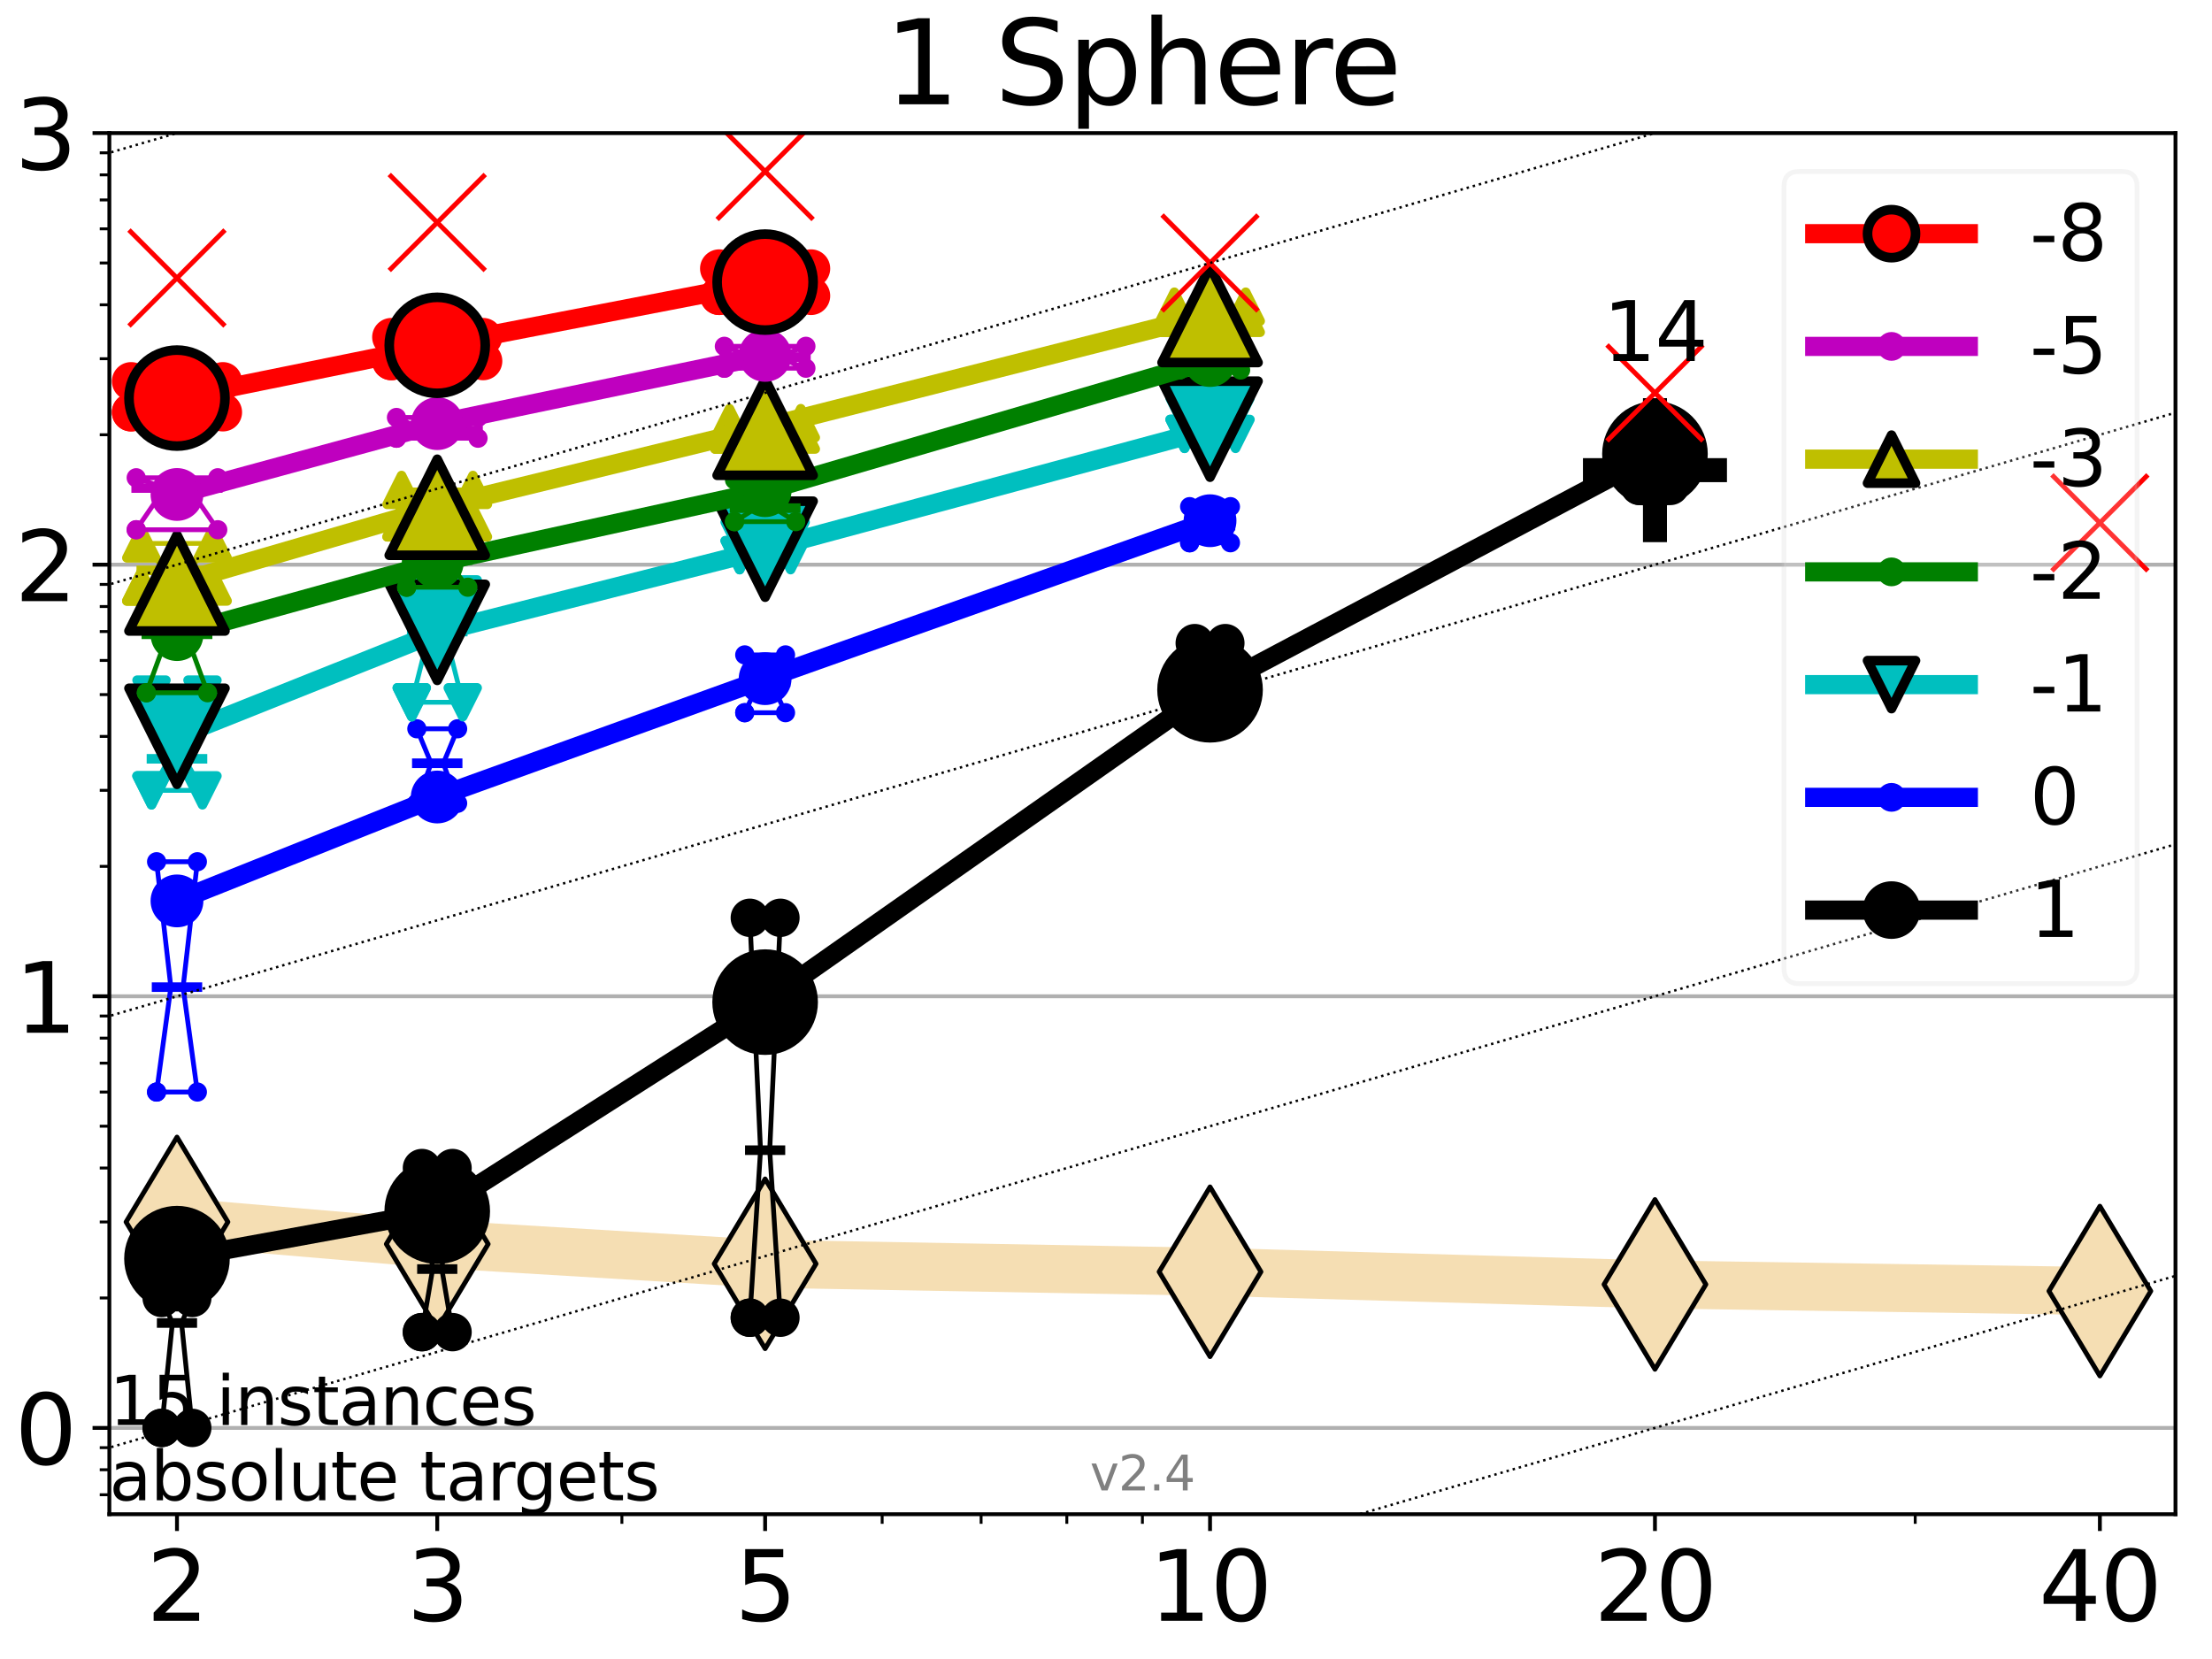 <?xml version="1.0" encoding="utf-8" standalone="no"?>
<!DOCTYPE svg PUBLIC "-//W3C//DTD SVG 1.1//EN"
  "http://www.w3.org/Graphics/SVG/1.1/DTD/svg11.dtd">
<svg height="345.6pt" version="1.1" viewBox="0 0 460.8 345.6" width="460.8pt" xmlns="http://www.w3.org/2000/svg" xmlns:xlink="http://www.w3.org/1999/xlink">
 <defs>
  <style type="text/css">*{stroke-linecap:butt;stroke-linejoin:round;}</style>
 </defs>
 <g id="figure_1">
  <g id="patch_1">
   <path d="M 0 345.6 
L 460.8 345.6 
L 460.8 0 
L 0 0 
z
" style="fill:#ffffff;"/>
  </g>
  <g id="axes_1">
   <g id="patch_2">
    <path d="M 22.78 315.44 
L 453.192 315.44 
L 453.192 27.72 
L 22.78 27.72 
z
" style="fill:#ffffff;"/>
   </g>
   <g id="line2d_1">
    <path clip-path="url(#p02b7708ac9)" d="M 36.868 254.558 
L 91.085 259.158 
L 159.39 263.272 
L 252.074 264.934 
L 344.758 267.567 
L 437.443 268.954 
" style="fill:none;stroke:#f5deb3;stroke-linecap:square;stroke-width:10;"/>
    <defs>
     <path d="M 0 17.678 
L 10.607 0 
L 0 -17.678 
L -10.607 0 
z
" id="me5a11fee89" style="stroke:#000000;stroke-linejoin:miter;"/>
    </defs>
    <g clip-path="url(#p02b7708ac9)">
     <use style="fill:#f5deb3;stroke:#000000;stroke-linejoin:miter;" x="36.868" xlink:href="#me5a11fee89" y="254.558"/>
     <use style="fill:#f5deb3;stroke:#000000;stroke-linejoin:miter;" x="91.085" xlink:href="#me5a11fee89" y="259.158"/>
     <use style="fill:#f5deb3;stroke:#000000;stroke-linejoin:miter;" x="159.39" xlink:href="#me5a11fee89" y="263.272"/>
     <use style="fill:#f5deb3;stroke:#000000;stroke-linejoin:miter;" x="252.074" xlink:href="#me5a11fee89" y="264.934"/>
     <use style="fill:#f5deb3;stroke:#000000;stroke-linejoin:miter;" x="344.758" xlink:href="#me5a11fee89" y="267.567"/>
     <use style="fill:#f5deb3;stroke:#000000;stroke-linejoin:miter;" x="437.443" xlink:href="#me5a11fee89" y="268.954"/>
    </g>
   </g>
   <g id="line2d_2">
    <defs>
     <path d="M -15 0 
L 15 0 
M 0 15 
L 0 -15 
" id="m05db1b8429" style="stroke:#000000;stroke-width:5;"/>
    </defs>
    <g clip-path="url(#p02b7708ac9)">
     <use style="stroke:#000000;stroke-width:5;" x="344.758" xlink:href="#m05db1b8429" y="97.942"/>
    </g>
   </g>
   <g id="matplotlib.axis_1">
    <g id="xtick_1">
     <g id="line2d_3">
      <defs>
       <path d="M 0 0 
L 0 3.5 
" id="m2d72097a38" style="stroke:#000000;stroke-width:0.8;"/>
      </defs>
      <g>
       <use style="stroke:#000000;stroke-width:0.8;" x="36.868" xlink:href="#m2d72097a38" y="315.44"/>
      </g>
     </g>
     <g id="text_1">
      <!-- 2 -->
      <g transform="translate(30.506 337.637)scale(0.2 -0.2)">
       <defs>
        <path d="M 1228 531 
L 3431 531 
L 3431 0 
L 469 0 
L 469 531 
Q 828 903 1448 1529 
Q 2069 2156 2228 2338 
Q 2531 2678 2651 2914 
Q 2772 3150 2772 3378 
Q 2772 3750 2511 3984 
Q 2250 4219 1831 4219 
Q 1534 4219 1204 4116 
Q 875 4013 500 3803 
L 500 4441 
Q 881 4594 1212 4672 
Q 1544 4750 1819 4750 
Q 2544 4750 2975 4387 
Q 3406 4025 3406 3419 
Q 3406 3131 3298 2873 
Q 3191 2616 2906 2266 
Q 2828 2175 2409 1742 
Q 1991 1309 1228 531 
z
" id="DejaVuSans-32" transform="scale(0.016)"/>
       </defs>
       <use xlink:href="#DejaVuSans-32"/>
      </g>
     </g>
    </g>
    <g id="xtick_2">
     <g id="line2d_4">
      <g>
       <use style="stroke:#000000;stroke-width:0.8;" x="91.085" xlink:href="#m2d72097a38" y="315.44"/>
      </g>
     </g>
     <g id="text_2">
      <!-- 3 -->
      <g transform="translate(84.723 337.637)scale(0.2 -0.2)">
       <defs>
        <path d="M 2597 2516 
Q 3050 2419 3304 2112 
Q 3559 1806 3559 1356 
Q 3559 666 3084 287 
Q 2609 -91 1734 -91 
Q 1441 -91 1130 -33 
Q 819 25 488 141 
L 488 750 
Q 750 597 1062 519 
Q 1375 441 1716 441 
Q 2309 441 2620 675 
Q 2931 909 2931 1356 
Q 2931 1769 2642 2001 
Q 2353 2234 1838 2234 
L 1294 2234 
L 1294 2753 
L 1863 2753 
Q 2328 2753 2575 2939 
Q 2822 3125 2822 3475 
Q 2822 3834 2567 4026 
Q 2313 4219 1838 4219 
Q 1578 4219 1281 4162 
Q 984 4106 628 3988 
L 628 4550 
Q 988 4650 1302 4700 
Q 1616 4750 1894 4750 
Q 2613 4750 3031 4423 
Q 3450 4097 3450 3541 
Q 3450 3153 3228 2886 
Q 3006 2619 2597 2516 
z
" id="DejaVuSans-33" transform="scale(0.016)"/>
       </defs>
       <use xlink:href="#DejaVuSans-33"/>
      </g>
     </g>
    </g>
    <g id="xtick_3">
     <g id="line2d_5">
      <g>
       <use style="stroke:#000000;stroke-width:0.8;" x="159.39" xlink:href="#m2d72097a38" y="315.44"/>
      </g>
     </g>
     <g id="text_3">
      <!-- 5 -->
      <g transform="translate(153.028 337.637)scale(0.2 -0.2)">
       <defs>
        <path d="M 691 4666 
L 3169 4666 
L 3169 4134 
L 1269 4134 
L 1269 2991 
Q 1406 3038 1543 3061 
Q 1681 3084 1819 3084 
Q 2600 3084 3056 2656 
Q 3513 2228 3513 1497 
Q 3513 744 3044 326 
Q 2575 -91 1722 -91 
Q 1428 -91 1123 -41 
Q 819 9 494 109 
L 494 744 
Q 775 591 1075 516 
Q 1375 441 1709 441 
Q 2250 441 2565 725 
Q 2881 1009 2881 1497 
Q 2881 1984 2565 2268 
Q 2250 2553 1709 2553 
Q 1456 2553 1204 2497 
Q 953 2441 691 2322 
L 691 4666 
z
" id="DejaVuSans-35" transform="scale(0.016)"/>
       </defs>
       <use xlink:href="#DejaVuSans-35"/>
      </g>
     </g>
    </g>
    <g id="xtick_4">
     <g id="line2d_6">
      <g>
       <use style="stroke:#000000;stroke-width:0.8;" x="252.074" xlink:href="#m2d72097a38" y="315.44"/>
      </g>
     </g>
     <g id="text_4">
      <!-- 10 -->
      <g transform="translate(239.349 337.637)scale(0.2 -0.2)">
       <defs>
        <path d="M 794 531 
L 1825 531 
L 1825 4091 
L 703 3866 
L 703 4441 
L 1819 4666 
L 2450 4666 
L 2450 531 
L 3481 531 
L 3481 0 
L 794 0 
L 794 531 
z
" id="DejaVuSans-31" transform="scale(0.016)"/>
        <path d="M 2034 4250 
Q 1547 4250 1301 3770 
Q 1056 3291 1056 2328 
Q 1056 1369 1301 889 
Q 1547 409 2034 409 
Q 2525 409 2770 889 
Q 3016 1369 3016 2328 
Q 3016 3291 2770 3770 
Q 2525 4250 2034 4250 
z
M 2034 4750 
Q 2819 4750 3233 4129 
Q 3647 3509 3647 2328 
Q 3647 1150 3233 529 
Q 2819 -91 2034 -91 
Q 1250 -91 836 529 
Q 422 1150 422 2328 
Q 422 3509 836 4129 
Q 1250 4750 2034 4750 
z
" id="DejaVuSans-30" transform="scale(0.016)"/>
       </defs>
       <use xlink:href="#DejaVuSans-31"/>
       <use x="63.623" xlink:href="#DejaVuSans-30"/>
      </g>
     </g>
    </g>
    <g id="xtick_5">
     <g id="line2d_7">
      <g>
       <use style="stroke:#000000;stroke-width:0.8;" x="344.758" xlink:href="#m2d72097a38" y="315.44"/>
      </g>
     </g>
     <g id="text_5">
      <!-- 20 -->
      <g transform="translate(332.033 337.637)scale(0.2 -0.2)">
       <use xlink:href="#DejaVuSans-32"/>
       <use x="63.623" xlink:href="#DejaVuSans-30"/>
      </g>
     </g>
    </g>
    <g id="xtick_6">
     <g id="line2d_8">
      <g>
       <use style="stroke:#000000;stroke-width:0.8;" x="437.443" xlink:href="#m2d72097a38" y="315.44"/>
      </g>
     </g>
     <g id="text_6">
      <!-- 40 -->
      <g transform="translate(424.718 337.637)scale(0.2 -0.2)">
       <defs>
        <path d="M 2419 4116 
L 825 1625 
L 2419 1625 
L 2419 4116 
z
M 2253 4666 
L 3047 4666 
L 3047 1625 
L 3713 1625 
L 3713 1100 
L 3047 1100 
L 3047 0 
L 2419 0 
L 2419 1100 
L 313 1100 
L 313 1709 
L 2253 4666 
z
" id="DejaVuSans-34" transform="scale(0.016)"/>
       </defs>
       <use xlink:href="#DejaVuSans-34"/>
       <use x="63.623" xlink:href="#DejaVuSans-30"/>
      </g>
     </g>
    </g>
    <g id="xtick_7">
     <g id="line2d_9">
      <defs>
       <path d="M 0 0 
L 0 2 
" id="md249bf0bd9" style="stroke:#000000;stroke-width:0.6;"/>
      </defs>
      <g>
       <use style="stroke:#000000;stroke-width:0.6;" x="129.552" xlink:href="#md249bf0bd9" y="315.44"/>
      </g>
     </g>
    </g>
    <g id="xtick_8">
     <g id="line2d_10">
      <g>
       <use style="stroke:#000000;stroke-width:0.6;" x="183.769" xlink:href="#md249bf0bd9" y="315.44"/>
      </g>
     </g>
    </g>
    <g id="xtick_9">
     <g id="line2d_11">
      <g>
       <use style="stroke:#000000;stroke-width:0.6;" x="204.381" xlink:href="#md249bf0bd9" y="315.44"/>
      </g>
     </g>
    </g>
    <g id="xtick_10">
     <g id="line2d_12">
      <g>
       <use style="stroke:#000000;stroke-width:0.6;" x="222.237" xlink:href="#md249bf0bd9" y="315.44"/>
      </g>
     </g>
    </g>
    <g id="xtick_11">
     <g id="line2d_13">
      <g>
       <use style="stroke:#000000;stroke-width:0.6;" x="237.986" xlink:href="#md249bf0bd9" y="315.44"/>
      </g>
     </g>
    </g>
    <g id="xtick_12">
     <g id="line2d_14">
      <g>
       <use style="stroke:#000000;stroke-width:0.6;" x="398.975" xlink:href="#md249bf0bd9" y="315.44"/>
      </g>
     </g>
    </g>
   </g>
   <g id="matplotlib.axis_2">
    <g id="ytick_1">
     <g id="line2d_15">
      <path clip-path="url(#p02b7708ac9)" d="M 22.78 297.458 
L 453.192 297.458 
" style="fill:none;stroke:#b0b0b0;stroke-linecap:square;stroke-width:0.8;"/>
     </g>
     <g id="line2d_16">
      <defs>
       <path d="M 0 0 
L -3.5 0 
" id="m3200bc6fcf" style="stroke:#000000;stroke-width:0.8;"/>
      </defs>
      <g>
       <use style="stroke:#000000;stroke-width:0.8;" x="22.78" xlink:href="#m3200bc6fcf" y="297.458"/>
      </g>
     </g>
     <g id="text_7">
      <!-- 0 -->
      <g transform="translate(3.055 305.056)scale(0.2 -0.2)">
       <use xlink:href="#DejaVuSans-30"/>
      </g>
     </g>
    </g>
    <g id="ytick_2">
     <g id="line2d_17">
      <path clip-path="url(#p02b7708ac9)" d="M 22.78 207.545 
L 453.192 207.545 
" style="fill:none;stroke:#b0b0b0;stroke-linecap:square;stroke-width:0.8;"/>
     </g>
     <g id="line2d_18">
      <g>
       <use style="stroke:#000000;stroke-width:0.8;" x="22.78" xlink:href="#m3200bc6fcf" y="207.545"/>
      </g>
     </g>
     <g id="text_8">
      <!-- 1 -->
      <g transform="translate(3.055 215.143)scale(0.2 -0.2)">
       <use xlink:href="#DejaVuSans-31"/>
      </g>
     </g>
    </g>
    <g id="ytick_3">
     <g id="line2d_19">
      <path clip-path="url(#p02b7708ac9)" d="M 22.78 117.633 
L 453.192 117.633 
" style="fill:none;stroke:#b0b0b0;stroke-linecap:square;stroke-width:0.8;"/>
     </g>
     <g id="line2d_20">
      <g>
       <use style="stroke:#000000;stroke-width:0.8;" x="22.78" xlink:href="#m3200bc6fcf" y="117.633"/>
      </g>
     </g>
     <g id="text_9">
      <!-- 2 -->
      <g transform="translate(3.055 125.231)scale(0.2 -0.2)">
       <use xlink:href="#DejaVuSans-32"/>
      </g>
     </g>
    </g>
    <g id="ytick_4">
     <g id="line2d_21">
      <path clip-path="url(#p02b7708ac9)" d="M 22.78 27.72 
L 453.192 27.72 
" style="fill:none;stroke:#b0b0b0;stroke-linecap:square;stroke-width:0.8;"/>
     </g>
     <g id="line2d_22">
      <g>
       <use style="stroke:#000000;stroke-width:0.8;" x="22.78" xlink:href="#m3200bc6fcf" y="27.72"/>
      </g>
     </g>
     <g id="text_10">
      <!-- 3 -->
      <g transform="translate(3.055 35.318)scale(0.2 -0.2)">
       <use xlink:href="#DejaVuSans-33"/>
      </g>
     </g>
    </g>
    <g id="ytick_5">
     <g id="line2d_23">
      <defs>
       <path d="M 0 0 
L -2 0 
" id="m8cd2f49684" style="stroke:#000000;stroke-width:0.6;"/>
      </defs>
      <g>
       <use style="stroke:#000000;stroke-width:0.6;" x="22.78" xlink:href="#m8cd2f49684" y="311.385"/>
      </g>
     </g>
    </g>
    <g id="ytick_6">
     <g id="line2d_24">
      <g>
       <use style="stroke:#000000;stroke-width:0.6;" x="22.78" xlink:href="#m8cd2f49684" y="306.171"/>
      </g>
     </g>
    </g>
    <g id="ytick_7">
     <g id="line2d_25">
      <g>
       <use style="stroke:#000000;stroke-width:0.6;" x="22.78" xlink:href="#m8cd2f49684" y="301.572"/>
      </g>
     </g>
    </g>
    <g id="ytick_8">
     <g id="line2d_26">
      <g>
       <use style="stroke:#000000;stroke-width:0.6;" x="22.78" xlink:href="#m8cd2f49684" y="270.391"/>
      </g>
     </g>
    </g>
    <g id="ytick_9">
     <g id="line2d_27">
      <g>
       <use style="stroke:#000000;stroke-width:0.6;" x="22.78" xlink:href="#m8cd2f49684" y="254.558"/>
      </g>
     </g>
    </g>
    <g id="ytick_10">
     <g id="line2d_28">
      <g>
       <use style="stroke:#000000;stroke-width:0.6;" x="22.78" xlink:href="#m8cd2f49684" y="243.325"/>
      </g>
     </g>
    </g>
    <g id="ytick_11">
     <g id="line2d_29">
      <g>
       <use style="stroke:#000000;stroke-width:0.6;" x="22.78" xlink:href="#m8cd2f49684" y="234.611"/>
      </g>
     </g>
    </g>
    <g id="ytick_12">
     <g id="line2d_30">
      <g>
       <use style="stroke:#000000;stroke-width:0.6;" x="22.78" xlink:href="#m8cd2f49684" y="227.492"/>
      </g>
     </g>
    </g>
    <g id="ytick_13">
     <g id="line2d_31">
      <g>
       <use style="stroke:#000000;stroke-width:0.6;" x="22.78" xlink:href="#m8cd2f49684" y="221.473"/>
      </g>
     </g>
    </g>
    <g id="ytick_14">
     <g id="line2d_32">
      <g>
       <use style="stroke:#000000;stroke-width:0.6;" x="22.78" xlink:href="#m8cd2f49684" y="216.258"/>
      </g>
     </g>
    </g>
    <g id="ytick_15">
     <g id="line2d_33">
      <g>
       <use style="stroke:#000000;stroke-width:0.6;" x="22.78" xlink:href="#m8cd2f49684" y="211.659"/>
      </g>
     </g>
    </g>
    <g id="ytick_16">
     <g id="line2d_34">
      <g>
       <use style="stroke:#000000;stroke-width:0.6;" x="22.78" xlink:href="#m8cd2f49684" y="180.479"/>
      </g>
     </g>
    </g>
    <g id="ytick_17">
     <g id="line2d_35">
      <g>
       <use style="stroke:#000000;stroke-width:0.6;" x="22.78" xlink:href="#m8cd2f49684" y="164.646"/>
      </g>
     </g>
    </g>
    <g id="ytick_18">
     <g id="line2d_36">
      <g>
       <use style="stroke:#000000;stroke-width:0.6;" x="22.78" xlink:href="#m8cd2f49684" y="153.412"/>
      </g>
     </g>
    </g>
    <g id="ytick_19">
     <g id="line2d_37">
      <g>
       <use style="stroke:#000000;stroke-width:0.6;" x="22.78" xlink:href="#m8cd2f49684" y="144.699"/>
      </g>
     </g>
    </g>
    <g id="ytick_20">
     <g id="line2d_38">
      <g>
       <use style="stroke:#000000;stroke-width:0.6;" x="22.78" xlink:href="#m8cd2f49684" y="137.579"/>
      </g>
     </g>
    </g>
    <g id="ytick_21">
     <g id="line2d_39">
      <g>
       <use style="stroke:#000000;stroke-width:0.6;" x="22.78" xlink:href="#m8cd2f49684" y="131.56"/>
      </g>
     </g>
    </g>
    <g id="ytick_22">
     <g id="line2d_40">
      <g>
       <use style="stroke:#000000;stroke-width:0.6;" x="22.78" xlink:href="#m8cd2f49684" y="126.346"/>
      </g>
     </g>
    </g>
    <g id="ytick_23">
     <g id="line2d_41">
      <g>
       <use style="stroke:#000000;stroke-width:0.6;" x="22.78" xlink:href="#m8cd2f49684" y="121.747"/>
      </g>
     </g>
    </g>
    <g id="ytick_24">
     <g id="line2d_42">
      <g>
       <use style="stroke:#000000;stroke-width:0.6;" x="22.78" xlink:href="#m8cd2f49684" y="90.566"/>
      </g>
     </g>
    </g>
    <g id="ytick_25">
     <g id="line2d_43">
      <g>
       <use style="stroke:#000000;stroke-width:0.6;" x="22.78" xlink:href="#m8cd2f49684" y="74.733"/>
      </g>
     </g>
    </g>
    <g id="ytick_26">
     <g id="line2d_44">
      <g>
       <use style="stroke:#000000;stroke-width:0.6;" x="22.78" xlink:href="#m8cd2f49684" y="63.5"/>
      </g>
     </g>
    </g>
    <g id="ytick_27">
     <g id="line2d_45">
      <g>
       <use style="stroke:#000000;stroke-width:0.6;" x="22.78" xlink:href="#m8cd2f49684" y="54.786"/>
      </g>
     </g>
    </g>
    <g id="ytick_28">
     <g id="line2d_46">
      <g>
       <use style="stroke:#000000;stroke-width:0.6;" x="22.78" xlink:href="#m8cd2f49684" y="47.667"/>
      </g>
     </g>
    </g>
    <g id="ytick_29">
     <g id="line2d_47">
      <g>
       <use style="stroke:#000000;stroke-width:0.6;" x="22.78" xlink:href="#m8cd2f49684" y="41.648"/>
      </g>
     </g>
    </g>
    <g id="ytick_30">
     <g id="line2d_48">
      <g>
       <use style="stroke:#000000;stroke-width:0.6;" x="22.78" xlink:href="#m8cd2f49684" y="36.433"/>
      </g>
     </g>
    </g>
    <g id="ytick_31">
     <g id="line2d_49">
      <g>
       <use style="stroke:#000000;stroke-width:0.6;" x="22.78" xlink:href="#m8cd2f49684" y="31.834"/>
      </g>
     </g>
    </g>
   </g>
   <g id="line2d_50">
    <path clip-path="url(#p02b7708ac9)" d="M 33.682 297.458 
L 35.912 275.605 
L 33.682 270.391 
L 40.054 270.391 
L 37.824 275.605 
L 40.054 297.458 
L 33.682 297.458 
" style="fill:none;stroke:#000000;stroke-linecap:square;"/>
   </g>
   <g id="line2d_51">
    <path clip-path="url(#p02b7708ac9)" d="M 33.682 297.458 
L 40.054 297.458 
L 40.054 270.391 
L 33.682 270.391 
L 33.682 297.458 
" style="fill:none;"/>
    <defs>
     <path d="M 0 3 
C 0.796 3 1.559 2.684 2.121 2.121 
C 2.684 1.559 3 0.796 3 0 
C 3 -0.796 2.684 -1.559 2.121 -2.121 
C 1.559 -2.684 0.796 -3 0 -3 
C -0.796 -3 -1.559 -2.684 -2.121 -2.121 
C -2.684 -1.559 -3 -0.796 -3 0 
C -3 0.796 -2.684 1.559 -2.121 2.121 
C -1.559 2.684 -0.796 3 0 3 
z
" id="m8ca7058b44" style="stroke:#000000;stroke-width:2;"/>
    </defs>
    <g clip-path="url(#p02b7708ac9)">
     <use style="stroke:#000000;stroke-width:2;" x="33.682" xlink:href="#m8ca7058b44" y="297.458"/>
     <use style="stroke:#000000;stroke-width:2;" x="40.054" xlink:href="#m8ca7058b44" y="297.458"/>
     <use style="stroke:#000000;stroke-width:2;" x="40.054" xlink:href="#m8ca7058b44" y="270.391"/>
     <use style="stroke:#000000;stroke-width:2;" x="33.682" xlink:href="#m8ca7058b44" y="270.391"/>
     <use style="stroke:#000000;stroke-width:2;" x="33.682" xlink:href="#m8ca7058b44" y="297.458"/>
    </g>
   </g>
   <g id="line2d_52">
    <path clip-path="url(#p02b7708ac9)" d="M 33.682 275.605 
L 40.054 275.605 
" style="fill:none;stroke:#000000;stroke-linecap:square;stroke-width:2;"/>
   </g>
   <g id="line2d_53">
    <path clip-path="url(#p02b7708ac9)" d="M 87.899 277.511 
L 90.129 264.372 
L 87.899 243.325 
L 94.271 243.325 
L 92.041 264.372 
L 94.271 277.511 
L 87.899 277.511 
" style="fill:none;stroke:#000000;stroke-linecap:square;"/>
   </g>
   <g id="line2d_54">
    <path clip-path="url(#p02b7708ac9)" d="M 87.899 277.511 
L 94.271 277.511 
L 94.271 243.325 
L 87.899 243.325 
L 87.899 277.511 
" style="fill:none;"/>
    <g clip-path="url(#p02b7708ac9)">
     <use style="stroke:#000000;stroke-width:2;" x="87.899" xlink:href="#m8ca7058b44" y="277.511"/>
     <use style="stroke:#000000;stroke-width:2;" x="94.271" xlink:href="#m8ca7058b44" y="277.511"/>
     <use style="stroke:#000000;stroke-width:2;" x="94.271" xlink:href="#m8ca7058b44" y="243.325"/>
     <use style="stroke:#000000;stroke-width:2;" x="87.899" xlink:href="#m8ca7058b44" y="243.325"/>
     <use style="stroke:#000000;stroke-width:2;" x="87.899" xlink:href="#m8ca7058b44" y="277.511"/>
    </g>
   </g>
   <g id="line2d_55">
    <path clip-path="url(#p02b7708ac9)" d="M 87.899 264.372 
L 94.271 264.372 
" style="fill:none;stroke:#000000;stroke-linecap:square;stroke-width:2;"/>
   </g>
   <g id="line2d_56">
    <path clip-path="url(#p02b7708ac9)" d="M 156.204 274.505 
L 158.434 239.603 
L 156.204 191.195 
L 162.576 191.195 
L 160.346 239.603 
L 162.576 274.505 
L 156.204 274.505 
" style="fill:none;stroke:#000000;stroke-linecap:square;"/>
   </g>
   <g id="line2d_57">
    <path clip-path="url(#p02b7708ac9)" d="M 156.204 274.505 
L 162.576 274.505 
L 162.576 191.195 
L 156.204 191.195 
L 156.204 274.505 
" style="fill:none;"/>
    <g clip-path="url(#p02b7708ac9)">
     <use style="stroke:#000000;stroke-width:2;" x="156.204" xlink:href="#m8ca7058b44" y="274.505"/>
     <use style="stroke:#000000;stroke-width:2;" x="162.576" xlink:href="#m8ca7058b44" y="274.505"/>
     <use style="stroke:#000000;stroke-width:2;" x="162.576" xlink:href="#m8ca7058b44" y="191.195"/>
     <use style="stroke:#000000;stroke-width:2;" x="156.204" xlink:href="#m8ca7058b44" y="191.195"/>
     <use style="stroke:#000000;stroke-width:2;" x="156.204" xlink:href="#m8ca7058b44" y="274.505"/>
    </g>
   </g>
   <g id="line2d_58">
    <path clip-path="url(#p02b7708ac9)" d="M 156.204 239.603 
L 162.576 239.603 
" style="fill:none;stroke:#000000;stroke-linecap:square;stroke-width:2;"/>
   </g>
   <g id="line2d_59">
    <path clip-path="url(#p02b7708ac9)" d="M 248.888 144.465 
L 251.118 137.288 
L 248.888 133.976 
L 255.26 133.976 
L 253.03 137.288 
L 255.26 144.465 
L 248.888 144.465 
" style="fill:none;stroke:#000000;stroke-linecap:square;"/>
   </g>
   <g id="line2d_60">
    <path clip-path="url(#p02b7708ac9)" d="M 248.888 144.465 
L 255.26 144.465 
L 255.26 133.976 
L 248.888 133.976 
L 248.888 144.465 
" style="fill:none;"/>
    <g clip-path="url(#p02b7708ac9)">
     <use style="stroke:#000000;stroke-width:2;" x="248.888" xlink:href="#m8ca7058b44" y="144.465"/>
     <use style="stroke:#000000;stroke-width:2;" x="255.26" xlink:href="#m8ca7058b44" y="144.465"/>
     <use style="stroke:#000000;stroke-width:2;" x="255.26" xlink:href="#m8ca7058b44" y="133.976"/>
     <use style="stroke:#000000;stroke-width:2;" x="248.888" xlink:href="#m8ca7058b44" y="133.976"/>
     <use style="stroke:#000000;stroke-width:2;" x="248.888" xlink:href="#m8ca7058b44" y="144.465"/>
    </g>
   </g>
   <g id="line2d_61">
    <path clip-path="url(#p02b7708ac9)" d="M 248.888 137.288 
L 255.26 137.288 
" style="fill:none;stroke:#000000;stroke-linecap:square;stroke-width:2;"/>
   </g>
   <g id="line2d_62">
    <path clip-path="url(#p02b7708ac9)" d="M 341.572 101.231 
L 343.803 96.529 
L 341.572 93.516 
L 347.945 93.516 
L 345.714 96.529 
L 347.945 101.231 
L 341.572 101.231 
" style="fill:none;stroke:#000000;stroke-linecap:square;"/>
   </g>
   <g id="line2d_63">
    <path clip-path="url(#p02b7708ac9)" d="M 341.572 101.231 
L 347.945 101.231 
L 347.945 93.516 
L 341.572 93.516 
L 341.572 101.231 
" style="fill:none;"/>
    <g clip-path="url(#p02b7708ac9)">
     <use style="stroke:#000000;stroke-width:2;" x="341.572" xlink:href="#m8ca7058b44" y="101.231"/>
     <use style="stroke:#000000;stroke-width:2;" x="347.945" xlink:href="#m8ca7058b44" y="101.231"/>
     <use style="stroke:#000000;stroke-width:2;" x="347.945" xlink:href="#m8ca7058b44" y="93.516"/>
     <use style="stroke:#000000;stroke-width:2;" x="341.572" xlink:href="#m8ca7058b44" y="93.516"/>
     <use style="stroke:#000000;stroke-width:2;" x="341.572" xlink:href="#m8ca7058b44" y="101.231"/>
    </g>
   </g>
   <g id="line2d_64">
    <path clip-path="url(#p02b7708ac9)" d="M 341.572 96.529 
L 347.945 96.529 
" style="fill:none;stroke:#000000;stroke-linecap:square;stroke-width:2;"/>
   </g>
   <g id="line2d_65">
    <path clip-path="url(#p02b7708ac9)" d="M 36.868 262.202 
L 91.085 252.31 
" style="fill:none;stroke:#000000;stroke-linecap:square;stroke-width:4;"/>
   </g>
   <g id="line2d_66">
    <path clip-path="url(#p02b7708ac9)" d="M 91.085 252.31 
L 159.39 208.761 
" style="fill:none;stroke:#000000;stroke-linecap:square;stroke-width:4;"/>
   </g>
   <g id="line2d_67">
    <path clip-path="url(#p02b7708ac9)" d="M 159.39 208.761 
L 252.074 143.692 
" style="fill:none;stroke:#000000;stroke-linecap:square;stroke-width:4;"/>
   </g>
   <g id="line2d_68">
    <path clip-path="url(#p02b7708ac9)" d="M 252.074 143.692 
L 344.758 94.57 
" style="fill:none;stroke:#000000;stroke-linecap:square;stroke-width:4;"/>
   </g>
   <g id="line2d_69">
    <path clip-path="url(#p02b7708ac9)" d="M 36.868 262.202 
L 91.085 252.31 
L 159.39 208.761 
L 252.074 143.692 
L 344.758 94.57 
" style="fill:none;"/>
    <defs>
     <path d="M 0 10 
C 2.652 10 5.196 8.946 7.071 7.071 
C 8.946 5.196 10 2.652 10 0 
C 10 -2.652 8.946 -5.196 7.071 -7.071 
C 5.196 -8.946 2.652 -10 0 -10 
C -2.652 -10 -5.196 -8.946 -7.071 -7.071 
C -8.946 -5.196 -10 -2.652 -10 0 
C -10 2.652 -8.946 5.196 -7.071 7.071 
C -5.196 8.946 -2.652 10 0 10 
z
" id="m164aee7da6" style="stroke:#000000;stroke-width:2;"/>
    </defs>
    <g clip-path="url(#p02b7708ac9)">
     <use style="stroke:#000000;stroke-width:2;" x="36.868" xlink:href="#m164aee7da6" y="262.202"/>
     <use style="stroke:#000000;stroke-width:2;" x="91.085" xlink:href="#m164aee7da6" y="252.31"/>
     <use style="stroke:#000000;stroke-width:2;" x="159.39" xlink:href="#m164aee7da6" y="208.761"/>
     <use style="stroke:#000000;stroke-width:2;" x="252.074" xlink:href="#m164aee7da6" y="143.692"/>
     <use style="stroke:#000000;stroke-width:2;" x="344.758" xlink:href="#m164aee7da6" y="94.57"/>
    </g>
   </g>
   <g id="line2d_70">
    <path clip-path="url(#p02b7708ac9)" d="M 32.62 227.492 
L 35.594 205.64 
L 32.62 179.514 
L 41.116 179.514 
L 38.143 205.64 
L 41.116 227.492 
L 32.62 227.492 
" style="fill:none;stroke:#0000ff;stroke-linecap:square;"/>
   </g>
   <g id="line2d_71">
    <path clip-path="url(#p02b7708ac9)" d="M 32.62 227.492 
L 41.116 227.492 
L 41.116 179.514 
L 32.62 179.514 
L 32.62 227.492 
" style="fill:none;"/>
    <defs>
     <path d="M 0 1.5 
C 0.398 1.5 0.779 1.342 1.061 1.061 
C 1.342 0.779 1.5 0.398 1.5 0 
C 1.5 -0.398 1.342 -0.779 1.061 -1.061 
C 0.779 -1.342 0.398 -1.5 0 -1.5 
C -0.398 -1.5 -0.779 -1.342 -1.061 -1.061 
C -1.342 -0.779 -1.5 -0.398 -1.5 0 
C -1.5 0.398 -1.342 0.779 -1.061 1.061 
C -0.779 1.342 -0.398 1.5 0 1.5 
z
" id="m647d2d58ac" style="stroke:#0000ff;"/>
    </defs>
    <g clip-path="url(#p02b7708ac9)">
     <use style="fill:#0000ff;stroke:#0000ff;" x="32.62" xlink:href="#m647d2d58ac" y="227.492"/>
     <use style="fill:#0000ff;stroke:#0000ff;" x="41.116" xlink:href="#m647d2d58ac" y="227.492"/>
     <use style="fill:#0000ff;stroke:#0000ff;" x="41.116" xlink:href="#m647d2d58ac" y="179.514"/>
     <use style="fill:#0000ff;stroke:#0000ff;" x="32.62" xlink:href="#m647d2d58ac" y="179.514"/>
     <use style="fill:#0000ff;stroke:#0000ff;" x="32.62" xlink:href="#m647d2d58ac" y="227.492"/>
    </g>
   </g>
   <g id="line2d_72">
    <path clip-path="url(#p02b7708ac9)" d="M 32.62 205.64 
L 41.116 205.64 
" style="fill:none;stroke:#0000ff;stroke-linecap:square;stroke-width:2;"/>
   </g>
   <g id="line2d_73">
    <path clip-path="url(#p02b7708ac9)" d="M 86.837 167.34 
L 89.811 159 
L 86.837 151.818 
L 95.333 151.818 
L 92.359 159 
L 95.333 167.34 
L 86.837 167.34 
" style="fill:none;stroke:#0000ff;stroke-linecap:square;"/>
   </g>
   <g id="line2d_74">
    <path clip-path="url(#p02b7708ac9)" d="M 86.837 167.34 
L 95.333 167.34 
L 95.333 151.818 
L 86.837 151.818 
L 86.837 167.34 
" style="fill:none;"/>
    <g clip-path="url(#p02b7708ac9)">
     <use style="fill:#0000ff;stroke:#0000ff;" x="86.837" xlink:href="#m647d2d58ac" y="167.34"/>
     <use style="fill:#0000ff;stroke:#0000ff;" x="95.333" xlink:href="#m647d2d58ac" y="167.34"/>
     <use style="fill:#0000ff;stroke:#0000ff;" x="95.333" xlink:href="#m647d2d58ac" y="151.818"/>
     <use style="fill:#0000ff;stroke:#0000ff;" x="86.837" xlink:href="#m647d2d58ac" y="151.818"/>
     <use style="fill:#0000ff;stroke:#0000ff;" x="86.837" xlink:href="#m647d2d58ac" y="167.34"/>
    </g>
   </g>
   <g id="line2d_75">
    <path clip-path="url(#p02b7708ac9)" d="M 86.837 159 
L 95.333 159 
" style="fill:none;stroke:#0000ff;stroke-linecap:square;stroke-width:2;"/>
   </g>
   <g id="line2d_76">
    <path clip-path="url(#p02b7708ac9)" d="M 155.142 148.467 
L 158.116 142.13 
L 155.142 136.425 
L 163.638 136.425 
L 160.665 142.13 
L 163.638 148.467 
L 155.142 148.467 
" style="fill:none;stroke:#0000ff;stroke-linecap:square;"/>
   </g>
   <g id="line2d_77">
    <path clip-path="url(#p02b7708ac9)" d="M 155.142 148.467 
L 163.638 148.467 
L 163.638 136.425 
L 155.142 136.425 
L 155.142 148.467 
" style="fill:none;"/>
    <g clip-path="url(#p02b7708ac9)">
     <use style="fill:#0000ff;stroke:#0000ff;" x="155.142" xlink:href="#m647d2d58ac" y="148.467"/>
     <use style="fill:#0000ff;stroke:#0000ff;" x="163.638" xlink:href="#m647d2d58ac" y="148.467"/>
     <use style="fill:#0000ff;stroke:#0000ff;" x="163.638" xlink:href="#m647d2d58ac" y="136.425"/>
     <use style="fill:#0000ff;stroke:#0000ff;" x="155.142" xlink:href="#m647d2d58ac" y="136.425"/>
     <use style="fill:#0000ff;stroke:#0000ff;" x="155.142" xlink:href="#m647d2d58ac" y="148.467"/>
    </g>
   </g>
   <g id="line2d_78">
    <path clip-path="url(#p02b7708ac9)" d="M 155.142 142.13 
L 163.638 142.13 
" style="fill:none;stroke:#0000ff;stroke-linecap:square;stroke-width:2;"/>
   </g>
   <g id="line2d_79">
    <path clip-path="url(#p02b7708ac9)" d="M 247.826 113.068 
L 250.8 109.501 
L 247.826 105.54 
L 256.322 105.54 
L 253.349 109.501 
L 256.322 113.068 
L 247.826 113.068 
" style="fill:none;stroke:#0000ff;stroke-linecap:square;"/>
   </g>
   <g id="line2d_80">
    <path clip-path="url(#p02b7708ac9)" d="M 247.826 113.068 
L 256.322 113.068 
L 256.322 105.54 
L 247.826 105.54 
L 247.826 113.068 
" style="fill:none;"/>
    <g clip-path="url(#p02b7708ac9)">
     <use style="fill:#0000ff;stroke:#0000ff;" x="247.826" xlink:href="#m647d2d58ac" y="113.068"/>
     <use style="fill:#0000ff;stroke:#0000ff;" x="256.322" xlink:href="#m647d2d58ac" y="113.068"/>
     <use style="fill:#0000ff;stroke:#0000ff;" x="256.322" xlink:href="#m647d2d58ac" y="105.54"/>
     <use style="fill:#0000ff;stroke:#0000ff;" x="247.826" xlink:href="#m647d2d58ac" y="105.54"/>
     <use style="fill:#0000ff;stroke:#0000ff;" x="247.826" xlink:href="#m647d2d58ac" y="113.068"/>
    </g>
   </g>
   <g id="line2d_81">
    <path clip-path="url(#p02b7708ac9)" d="M 247.826 109.501 
L 256.322 109.501 
" style="fill:none;stroke:#0000ff;stroke-linecap:square;stroke-width:2;"/>
   </g>
   <g id="line2d_82">
    <path clip-path="url(#p02b7708ac9)" d="M 36.868 187.676 
L 91.085 166.03 
" style="fill:none;stroke:#0000ff;stroke-linecap:square;stroke-width:4;"/>
   </g>
   <g id="line2d_83">
    <path clip-path="url(#p02b7708ac9)" d="M 91.085 166.03 
L 159.39 141.377 
" style="fill:none;stroke:#0000ff;stroke-linecap:square;stroke-width:4;"/>
   </g>
   <g id="line2d_84">
    <path clip-path="url(#p02b7708ac9)" d="M 159.39 141.377 
L 252.074 108.476 
" style="fill:none;stroke:#0000ff;stroke-linecap:square;stroke-width:4;"/>
   </g>
   <g id="line2d_85">
    <path clip-path="url(#p02b7708ac9)" d="M 36.868 187.676 
L 91.085 166.03 
L 159.39 141.377 
L 252.074 108.476 
" style="fill:none;"/>
    <defs>
     <path d="M 0 5 
C 1.326 5 2.598 4.473 3.536 3.536 
C 4.473 2.598 5 1.326 5 0 
C 5 -1.326 4.473 -2.598 3.536 -3.536 
C 2.598 -4.473 1.326 -5 0 -5 
C -1.326 -5 -2.598 -4.473 -3.536 -3.536 
C -4.473 -2.598 -5 -1.326 -5 0 
C -5 1.326 -4.473 2.598 -3.536 3.536 
C -2.598 4.473 -1.326 5 0 5 
z
" id="m821fe470c8" style="stroke:#0000ff;"/>
    </defs>
    <g clip-path="url(#p02b7708ac9)">
     <use style="fill:#0000ff;stroke:#0000ff;" x="36.868" xlink:href="#m821fe470c8" y="187.676"/>
     <use style="fill:#0000ff;stroke:#0000ff;" x="91.085" xlink:href="#m821fe470c8" y="166.03"/>
     <use style="fill:#0000ff;stroke:#0000ff;" x="159.39" xlink:href="#m821fe470c8" y="141.377"/>
     <use style="fill:#0000ff;stroke:#0000ff;" x="252.074" xlink:href="#m821fe470c8" y="108.476"/>
    </g>
   </g>
   <g id="line2d_86">
    <path clip-path="url(#p02b7708ac9)" d="M 31.558 164.646 
L 35.275 158.073 
L 31.558 144.699 
L 42.178 144.699 
L 38.461 158.073 
L 42.178 164.646 
L 31.558 164.646 
" style="fill:none;stroke:#00bfbf;stroke-linecap:square;"/>
   </g>
   <g id="line2d_87">
    <path clip-path="url(#p02b7708ac9)" d="M 31.558 164.646 
L 42.178 164.646 
L 42.178 144.699 
L 31.558 144.699 
L 31.558 164.646 
" style="fill:none;"/>
    <defs>
     <path d="M -0 3 
L 3 -3 
L -3 -3 
z
" id="m488549a442" style="stroke:#00bfbf;stroke-linejoin:miter;stroke-width:2;"/>
    </defs>
    <g clip-path="url(#p02b7708ac9)">
     <use style="fill:#00bfbf;stroke:#00bfbf;stroke-linejoin:miter;stroke-width:2;" x="31.558" xlink:href="#m488549a442" y="164.646"/>
     <use style="fill:#00bfbf;stroke:#00bfbf;stroke-linejoin:miter;stroke-width:2;" x="42.178" xlink:href="#m488549a442" y="164.646"/>
     <use style="fill:#00bfbf;stroke:#00bfbf;stroke-linejoin:miter;stroke-width:2;" x="42.178" xlink:href="#m488549a442" y="144.699"/>
     <use style="fill:#00bfbf;stroke:#00bfbf;stroke-linejoin:miter;stroke-width:2;" x="31.558" xlink:href="#m488549a442" y="144.699"/>
     <use style="fill:#00bfbf;stroke:#00bfbf;stroke-linejoin:miter;stroke-width:2;" x="31.558" xlink:href="#m488549a442" y="164.646"/>
    </g>
   </g>
   <g id="line2d_88">
    <path clip-path="url(#p02b7708ac9)" d="M 31.558 158.073 
L 42.178 158.073 
" style="fill:none;stroke:#00bfbf;stroke-linecap:square;stroke-width:2;"/>
   </g>
   <g id="line2d_89">
    <path clip-path="url(#p02b7708ac9)" d="M 85.775 146.293 
L 89.492 131.56 
L 85.775 123.826 
L 96.395 123.826 
L 92.678 131.56 
L 96.395 146.293 
L 85.775 146.293 
" style="fill:none;stroke:#00bfbf;stroke-linecap:square;"/>
   </g>
   <g id="line2d_90">
    <path clip-path="url(#p02b7708ac9)" d="M 85.775 146.293 
L 96.395 146.293 
L 96.395 123.826 
L 85.775 123.826 
L 85.775 146.293 
" style="fill:none;"/>
    <g clip-path="url(#p02b7708ac9)">
     <use style="fill:#00bfbf;stroke:#00bfbf;stroke-linejoin:miter;stroke-width:2;" x="85.775" xlink:href="#m488549a442" y="146.293"/>
     <use style="fill:#00bfbf;stroke:#00bfbf;stroke-linejoin:miter;stroke-width:2;" x="96.395" xlink:href="#m488549a442" y="146.293"/>
     <use style="fill:#00bfbf;stroke:#00bfbf;stroke-linejoin:miter;stroke-width:2;" x="96.395" xlink:href="#m488549a442" y="123.826"/>
     <use style="fill:#00bfbf;stroke:#00bfbf;stroke-linejoin:miter;stroke-width:2;" x="85.775" xlink:href="#m488549a442" y="123.826"/>
     <use style="fill:#00bfbf;stroke:#00bfbf;stroke-linejoin:miter;stroke-width:2;" x="85.775" xlink:href="#m488549a442" y="146.293"/>
    </g>
   </g>
   <g id="line2d_91">
    <path clip-path="url(#p02b7708ac9)" d="M 85.775 131.56 
L 96.395 131.56 
" style="fill:none;stroke:#00bfbf;stroke-linecap:square;stroke-width:2;"/>
   </g>
   <g id="line2d_92">
    <path clip-path="url(#p02b7708ac9)" d="M 154.08 115.653 
L 157.797 113.734 
L 154.08 111.77 
L 164.7 111.77 
L 160.983 113.734 
L 164.7 115.653 
L 154.08 115.653 
" style="fill:none;stroke:#00bfbf;stroke-linecap:square;"/>
   </g>
   <g id="line2d_93">
    <path clip-path="url(#p02b7708ac9)" d="M 154.08 115.653 
L 164.7 115.653 
L 164.7 111.77 
L 154.08 111.77 
L 154.08 115.653 
" style="fill:none;"/>
    <g clip-path="url(#p02b7708ac9)">
     <use style="fill:#00bfbf;stroke:#00bfbf;stroke-linejoin:miter;stroke-width:2;" x="154.08" xlink:href="#m488549a442" y="115.653"/>
     <use style="fill:#00bfbf;stroke:#00bfbf;stroke-linejoin:miter;stroke-width:2;" x="164.7" xlink:href="#m488549a442" y="115.653"/>
     <use style="fill:#00bfbf;stroke:#00bfbf;stroke-linejoin:miter;stroke-width:2;" x="164.7" xlink:href="#m488549a442" y="111.77"/>
     <use style="fill:#00bfbf;stroke:#00bfbf;stroke-linejoin:miter;stroke-width:2;" x="154.08" xlink:href="#m488549a442" y="111.77"/>
     <use style="fill:#00bfbf;stroke:#00bfbf;stroke-linejoin:miter;stroke-width:2;" x="154.08" xlink:href="#m488549a442" y="115.653"/>
    </g>
   </g>
   <g id="line2d_94">
    <path clip-path="url(#p02b7708ac9)" d="M 154.08 113.734 
L 164.7 113.734 
" style="fill:none;stroke:#00bfbf;stroke-linecap:square;stroke-width:2;"/>
   </g>
   <g id="line2d_95">
    <path clip-path="url(#p02b7708ac9)" d="M 246.764 90.391 
L 250.481 88.485 
L 246.764 85.95 
L 257.384 85.95 
L 253.667 88.485 
L 257.384 90.391 
L 246.764 90.391 
" style="fill:none;stroke:#00bfbf;stroke-linecap:square;"/>
   </g>
   <g id="line2d_96">
    <path clip-path="url(#p02b7708ac9)" d="M 246.764 90.391 
L 257.384 90.391 
L 257.384 85.95 
L 246.764 85.95 
L 246.764 90.391 
" style="fill:none;"/>
    <g clip-path="url(#p02b7708ac9)">
     <use style="fill:#00bfbf;stroke:#00bfbf;stroke-linejoin:miter;stroke-width:2;" x="246.764" xlink:href="#m488549a442" y="90.391"/>
     <use style="fill:#00bfbf;stroke:#00bfbf;stroke-linejoin:miter;stroke-width:2;" x="257.384" xlink:href="#m488549a442" y="90.391"/>
     <use style="fill:#00bfbf;stroke:#00bfbf;stroke-linejoin:miter;stroke-width:2;" x="257.384" xlink:href="#m488549a442" y="85.95"/>
     <use style="fill:#00bfbf;stroke:#00bfbf;stroke-linejoin:miter;stroke-width:2;" x="246.764" xlink:href="#m488549a442" y="85.95"/>
     <use style="fill:#00bfbf;stroke:#00bfbf;stroke-linejoin:miter;stroke-width:2;" x="246.764" xlink:href="#m488549a442" y="90.391"/>
    </g>
   </g>
   <g id="line2d_97">
    <path clip-path="url(#p02b7708ac9)" d="M 246.764 88.485 
L 257.384 88.485 
" style="fill:none;stroke:#00bfbf;stroke-linecap:square;stroke-width:2;"/>
   </g>
   <g id="line2d_98">
    <path clip-path="url(#p02b7708ac9)" d="M 36.868 153.38 
L 91.085 131.734 
" style="fill:none;stroke:#00bfbf;stroke-linecap:square;stroke-width:4;"/>
   </g>
   <g id="line2d_99">
    <path clip-path="url(#p02b7708ac9)" d="M 91.085 131.734 
L 159.39 114.406 
" style="fill:none;stroke:#00bfbf;stroke-linecap:square;stroke-width:4;"/>
   </g>
   <g id="line2d_100">
    <path clip-path="url(#p02b7708ac9)" d="M 159.39 114.406 
L 252.074 89.406 
" style="fill:none;stroke:#00bfbf;stroke-linecap:square;stroke-width:4;"/>
   </g>
   <g id="line2d_101">
    <path clip-path="url(#p02b7708ac9)" d="M 36.868 153.38 
L 91.085 131.734 
L 159.39 114.406 
L 252.074 89.406 
" style="fill:none;"/>
    <defs>
     <path d="M -0 10 
L 10 -10 
L -10 -10 
z
" id="m00eec7ab5a" style="stroke:#000000;stroke-linejoin:miter;stroke-width:2;"/>
    </defs>
    <g clip-path="url(#p02b7708ac9)">
     <use style="fill:#00bfbf;stroke:#000000;stroke-linejoin:miter;stroke-width:2;" x="36.868" xlink:href="#m00eec7ab5a" y="153.38"/>
     <use style="fill:#00bfbf;stroke:#000000;stroke-linejoin:miter;stroke-width:2;" x="91.085" xlink:href="#m00eec7ab5a" y="131.734"/>
     <use style="fill:#00bfbf;stroke:#000000;stroke-linejoin:miter;stroke-width:2;" x="159.39" xlink:href="#m00eec7ab5a" y="114.406"/>
     <use style="fill:#00bfbf;stroke:#000000;stroke-linejoin:miter;stroke-width:2;" x="252.074" xlink:href="#m00eec7ab5a" y="89.406"/>
    </g>
   </g>
   <g id="line2d_102">
    <path clip-path="url(#p02b7708ac9)" d="M 30.496 144.31 
L 34.957 132.122 
L 30.496 125.861 
L 43.24 125.861 
L 38.78 132.122 
L 43.24 144.31 
L 30.496 144.31 
" style="fill:none;stroke:#008000;stroke-linecap:square;"/>
   </g>
   <g id="line2d_103">
    <path clip-path="url(#p02b7708ac9)" d="M 30.496 144.31 
L 43.24 144.31 
L 43.24 125.861 
L 30.496 125.861 
L 30.496 144.31 
" style="fill:none;"/>
    <defs>
     <path d="M 0 1.5 
C 0.398 1.5 0.779 1.342 1.061 1.061 
C 1.342 0.779 1.5 0.398 1.5 0 
C 1.5 -0.398 1.342 -0.779 1.061 -1.061 
C 0.779 -1.342 0.398 -1.5 0 -1.5 
C -0.398 -1.5 -0.779 -1.342 -1.061 -1.061 
C -1.342 -0.779 -1.5 -0.398 -1.5 0 
C -1.5 0.398 -1.342 0.779 -1.061 1.061 
C -0.779 1.342 -0.398 1.5 0 1.5 
z
" id="mc8bca6178a" style="stroke:#008000;"/>
    </defs>
    <g clip-path="url(#p02b7708ac9)">
     <use style="fill:#008000;stroke:#008000;" x="30.496" xlink:href="#mc8bca6178a" y="144.31"/>
     <use style="fill:#008000;stroke:#008000;" x="43.24" xlink:href="#mc8bca6178a" y="144.31"/>
     <use style="fill:#008000;stroke:#008000;" x="43.24" xlink:href="#mc8bca6178a" y="125.861"/>
     <use style="fill:#008000;stroke:#008000;" x="30.496" xlink:href="#mc8bca6178a" y="125.861"/>
     <use style="fill:#008000;stroke:#008000;" x="30.496" xlink:href="#mc8bca6178a" y="144.31"/>
    </g>
   </g>
   <g id="line2d_104">
    <path clip-path="url(#p02b7708ac9)" d="M 30.496 132.122 
L 43.24 132.122 
" style="fill:none;stroke:#008000;stroke-linecap:square;stroke-width:2;"/>
   </g>
   <g id="line2d_105">
    <path clip-path="url(#p02b7708ac9)" d="M 84.713 122.33 
L 89.173 116.668 
L 84.713 113.207 
L 97.457 113.207 
L 92.997 116.668 
L 97.457 122.33 
L 84.713 122.33 
" style="fill:none;stroke:#008000;stroke-linecap:square;"/>
   </g>
   <g id="line2d_106">
    <path clip-path="url(#p02b7708ac9)" d="M 84.713 122.33 
L 97.457 122.33 
L 97.457 113.207 
L 84.713 113.207 
L 84.713 122.33 
" style="fill:none;"/>
    <g clip-path="url(#p02b7708ac9)">
     <use style="fill:#008000;stroke:#008000;" x="84.713" xlink:href="#mc8bca6178a" y="122.33"/>
     <use style="fill:#008000;stroke:#008000;" x="97.457" xlink:href="#mc8bca6178a" y="122.33"/>
     <use style="fill:#008000;stroke:#008000;" x="97.457" xlink:href="#mc8bca6178a" y="113.207"/>
     <use style="fill:#008000;stroke:#008000;" x="84.713" xlink:href="#mc8bca6178a" y="113.207"/>
     <use style="fill:#008000;stroke:#008000;" x="84.713" xlink:href="#mc8bca6178a" y="122.33"/>
    </g>
   </g>
   <g id="line2d_107">
    <path clip-path="url(#p02b7708ac9)" d="M 84.713 116.668 
L 97.457 116.668 
" style="fill:none;stroke:#008000;stroke-linecap:square;stroke-width:2;"/>
   </g>
   <g id="line2d_108">
    <path clip-path="url(#p02b7708ac9)" d="M 153.018 108.67 
L 157.478 105.856 
L 153.018 99.969 
L 165.762 99.969 
L 161.302 105.856 
L 165.762 108.67 
L 153.018 108.67 
" style="fill:none;stroke:#008000;stroke-linecap:square;"/>
   </g>
   <g id="line2d_109">
    <path clip-path="url(#p02b7708ac9)" d="M 153.018 108.67 
L 165.762 108.67 
L 165.762 99.969 
L 153.018 99.969 
L 153.018 108.67 
" style="fill:none;"/>
    <g clip-path="url(#p02b7708ac9)">
     <use style="fill:#008000;stroke:#008000;" x="153.018" xlink:href="#mc8bca6178a" y="108.67"/>
     <use style="fill:#008000;stroke:#008000;" x="165.762" xlink:href="#mc8bca6178a" y="108.67"/>
     <use style="fill:#008000;stroke:#008000;" x="165.762" xlink:href="#mc8bca6178a" y="99.969"/>
     <use style="fill:#008000;stroke:#008000;" x="153.018" xlink:href="#mc8bca6178a" y="99.969"/>
     <use style="fill:#008000;stroke:#008000;" x="153.018" xlink:href="#mc8bca6178a" y="108.67"/>
    </g>
   </g>
   <g id="line2d_110">
    <path clip-path="url(#p02b7708ac9)" d="M 153.018 105.856 
L 165.762 105.856 
" style="fill:none;stroke:#008000;stroke-linecap:square;stroke-width:2;"/>
   </g>
   <g id="line2d_111">
    <path clip-path="url(#p02b7708ac9)" d="M 245.702 77.08 
L 250.163 75.589 
L 245.702 73.365 
L 258.446 73.365 
L 253.986 75.589 
L 258.446 77.08 
L 245.702 77.08 
" style="fill:none;stroke:#008000;stroke-linecap:square;"/>
   </g>
   <g id="line2d_112">
    <path clip-path="url(#p02b7708ac9)" d="M 245.702 77.08 
L 258.446 77.08 
L 258.446 73.365 
L 245.702 73.365 
L 245.702 77.08 
" style="fill:none;"/>
    <g clip-path="url(#p02b7708ac9)">
     <use style="fill:#008000;stroke:#008000;" x="245.702" xlink:href="#mc8bca6178a" y="77.08"/>
     <use style="fill:#008000;stroke:#008000;" x="258.446" xlink:href="#mc8bca6178a" y="77.08"/>
     <use style="fill:#008000;stroke:#008000;" x="258.446" xlink:href="#mc8bca6178a" y="73.365"/>
     <use style="fill:#008000;stroke:#008000;" x="245.702" xlink:href="#mc8bca6178a" y="73.365"/>
     <use style="fill:#008000;stroke:#008000;" x="245.702" xlink:href="#mc8bca6178a" y="77.08"/>
    </g>
   </g>
   <g id="line2d_113">
    <path clip-path="url(#p02b7708ac9)" d="M 245.702 75.589 
L 258.446 75.589 
" style="fill:none;stroke:#008000;stroke-linecap:square;stroke-width:2;"/>
   </g>
   <g id="line2d_114">
    <path clip-path="url(#p02b7708ac9)" d="M 36.868 132.198 
L 91.085 117.175 
" style="fill:none;stroke:#008000;stroke-linecap:square;stroke-width:4;"/>
   </g>
   <g id="line2d_115">
    <path clip-path="url(#p02b7708ac9)" d="M 91.085 117.175 
L 159.39 102.218 
" style="fill:none;stroke:#008000;stroke-linecap:square;stroke-width:4;"/>
   </g>
   <g id="line2d_116">
    <path clip-path="url(#p02b7708ac9)" d="M 159.39 102.218 
L 252.074 75.102 
" style="fill:none;stroke:#008000;stroke-linecap:square;stroke-width:4;"/>
   </g>
   <g id="line2d_117">
    <path clip-path="url(#p02b7708ac9)" d="M 36.868 132.198 
L 91.085 117.175 
L 159.39 102.218 
L 252.074 75.102 
" style="fill:none;"/>
    <defs>
     <path d="M 0 5 
C 1.326 5 2.598 4.473 3.536 3.536 
C 4.473 2.598 5 1.326 5 0 
C 5 -1.326 4.473 -2.598 3.536 -3.536 
C 2.598 -4.473 1.326 -5 0 -5 
C -1.326 -5 -2.598 -4.473 -3.536 -3.536 
C -4.473 -2.598 -5 -1.326 -5 0 
C -5 1.326 -4.473 2.598 -3.536 3.536 
C -2.598 4.473 -1.326 5 0 5 
z
" id="m1a96ea31af" style="stroke:#008000;"/>
    </defs>
    <g clip-path="url(#p02b7708ac9)">
     <use style="fill:#008000;stroke:#008000;" x="36.868" xlink:href="#m1a96ea31af" y="132.198"/>
     <use style="fill:#008000;stroke:#008000;" x="91.085" xlink:href="#m1a96ea31af" y="117.175"/>
     <use style="fill:#008000;stroke:#008000;" x="159.39" xlink:href="#m1a96ea31af" y="102.218"/>
     <use style="fill:#008000;stroke:#008000;" x="252.074" xlink:href="#m1a96ea31af" y="75.102"/>
    </g>
   </g>
   <g id="line2d_118">
    <path clip-path="url(#p02b7708ac9)" d="M 29.434 122.183 
L 34.638 118.822 
L 29.434 113.207 
L 44.303 113.207 
L 39.099 118.822 
L 44.303 122.183 
L 29.434 122.183 
" style="fill:none;stroke:#bfbf00;stroke-linecap:square;"/>
   </g>
   <g id="line2d_119">
    <path clip-path="url(#p02b7708ac9)" d="M 29.434 122.183 
L 44.303 122.183 
L 44.303 113.207 
L 29.434 113.207 
L 29.434 122.183 
" style="fill:none;"/>
    <defs>
     <path d="M 0 -3 
L -3 3 
L 3 3 
z
" id="mdab7e1c992" style="stroke:#bfbf00;stroke-linejoin:miter;stroke-width:2;"/>
    </defs>
    <g clip-path="url(#p02b7708ac9)">
     <use style="fill:#bfbf00;stroke:#bfbf00;stroke-linejoin:miter;stroke-width:2;" x="29.434" xlink:href="#mdab7e1c992" y="122.183"/>
     <use style="fill:#bfbf00;stroke:#bfbf00;stroke-linejoin:miter;stroke-width:2;" x="44.303" xlink:href="#mdab7e1c992" y="122.183"/>
     <use style="fill:#bfbf00;stroke:#bfbf00;stroke-linejoin:miter;stroke-width:2;" x="44.303" xlink:href="#mdab7e1c992" y="113.207"/>
     <use style="fill:#bfbf00;stroke:#bfbf00;stroke-linejoin:miter;stroke-width:2;" x="29.434" xlink:href="#mdab7e1c992" y="113.207"/>
     <use style="fill:#bfbf00;stroke:#bfbf00;stroke-linejoin:miter;stroke-width:2;" x="29.434" xlink:href="#mdab7e1c992" y="122.183"/>
    </g>
   </g>
   <g id="line2d_120">
    <path clip-path="url(#p02b7708ac9)" d="M 29.434 118.822 
L 44.303 118.822 
" style="fill:none;stroke:#bfbf00;stroke-linecap:square;stroke-width:2;"/>
   </g>
   <g id="line2d_121">
    <path clip-path="url(#p02b7708ac9)" d="M 83.651 108.815 
L 88.855 106.01 
L 83.651 102.061 
L 98.519 102.061 
L 93.315 106.01 
L 98.519 108.815 
L 83.651 108.815 
" style="fill:none;stroke:#bfbf00;stroke-linecap:square;"/>
   </g>
   <g id="line2d_122">
    <path clip-path="url(#p02b7708ac9)" d="M 83.651 108.815 
L 98.519 108.815 
L 98.519 102.061 
L 83.651 102.061 
L 83.651 108.815 
" style="fill:none;"/>
    <g clip-path="url(#p02b7708ac9)">
     <use style="fill:#bfbf00;stroke:#bfbf00;stroke-linejoin:miter;stroke-width:2;" x="83.651" xlink:href="#mdab7e1c992" y="108.815"/>
     <use style="fill:#bfbf00;stroke:#bfbf00;stroke-linejoin:miter;stroke-width:2;" x="98.519" xlink:href="#mdab7e1c992" y="108.815"/>
     <use style="fill:#bfbf00;stroke:#bfbf00;stroke-linejoin:miter;stroke-width:2;" x="98.519" xlink:href="#mdab7e1c992" y="102.061"/>
     <use style="fill:#bfbf00;stroke:#bfbf00;stroke-linejoin:miter;stroke-width:2;" x="83.651" xlink:href="#mdab7e1c992" y="102.061"/>
     <use style="fill:#bfbf00;stroke:#bfbf00;stroke-linejoin:miter;stroke-width:2;" x="83.651" xlink:href="#mdab7e1c992" y="108.815"/>
    </g>
   </g>
   <g id="line2d_123">
    <path clip-path="url(#p02b7708ac9)" d="M 83.651 106.01 
L 98.519 106.01 
" style="fill:none;stroke:#bfbf00;stroke-linecap:square;stroke-width:2;"/>
   </g>
   <g id="line2d_124">
    <path clip-path="url(#p02b7708ac9)" d="M 151.956 90.527 
L 157.16 89.545 
L 151.956 88.144 
L 166.824 88.144 
L 161.62 89.545 
L 166.824 90.527 
L 151.956 90.527 
" style="fill:none;stroke:#bfbf00;stroke-linecap:square;"/>
   </g>
   <g id="line2d_125">
    <path clip-path="url(#p02b7708ac9)" d="M 151.956 90.527 
L 166.824 90.527 
L 166.824 88.144 
L 151.956 88.144 
L 151.956 90.527 
" style="fill:none;"/>
    <g clip-path="url(#p02b7708ac9)">
     <use style="fill:#bfbf00;stroke:#bfbf00;stroke-linejoin:miter;stroke-width:2;" x="151.956" xlink:href="#mdab7e1c992" y="90.527"/>
     <use style="fill:#bfbf00;stroke:#bfbf00;stroke-linejoin:miter;stroke-width:2;" x="166.824" xlink:href="#mdab7e1c992" y="90.527"/>
     <use style="fill:#bfbf00;stroke:#bfbf00;stroke-linejoin:miter;stroke-width:2;" x="166.824" xlink:href="#mdab7e1c992" y="88.144"/>
     <use style="fill:#bfbf00;stroke:#bfbf00;stroke-linejoin:miter;stroke-width:2;" x="151.956" xlink:href="#mdab7e1c992" y="88.144"/>
     <use style="fill:#bfbf00;stroke:#bfbf00;stroke-linejoin:miter;stroke-width:2;" x="151.956" xlink:href="#mdab7e1c992" y="90.527"/>
    </g>
   </g>
   <g id="line2d_126">
    <path clip-path="url(#p02b7708ac9)" d="M 151.956 89.545 
L 166.824 89.545 
" style="fill:none;stroke:#bfbf00;stroke-linecap:square;stroke-width:2;"/>
   </g>
   <g id="line2d_127">
    <path clip-path="url(#p02b7708ac9)" d="M 244.64 66.208 
L 249.844 64.982 
L 244.64 63.882 
L 259.509 63.882 
L 254.305 64.982 
L 259.509 66.208 
L 244.64 66.208 
" style="fill:none;stroke:#bfbf00;stroke-linecap:square;"/>
   </g>
   <g id="line2d_128">
    <path clip-path="url(#p02b7708ac9)" d="M 244.64 66.208 
L 259.509 66.208 
L 259.509 63.882 
L 244.64 63.882 
L 244.64 66.208 
" style="fill:none;"/>
    <g clip-path="url(#p02b7708ac9)">
     <use style="fill:#bfbf00;stroke:#bfbf00;stroke-linejoin:miter;stroke-width:2;" x="244.64" xlink:href="#mdab7e1c992" y="66.208"/>
     <use style="fill:#bfbf00;stroke:#bfbf00;stroke-linejoin:miter;stroke-width:2;" x="259.509" xlink:href="#mdab7e1c992" y="66.208"/>
     <use style="fill:#bfbf00;stroke:#bfbf00;stroke-linejoin:miter;stroke-width:2;" x="259.509" xlink:href="#mdab7e1c992" y="63.882"/>
     <use style="fill:#bfbf00;stroke:#bfbf00;stroke-linejoin:miter;stroke-width:2;" x="244.64" xlink:href="#mdab7e1c992" y="63.882"/>
     <use style="fill:#bfbf00;stroke:#bfbf00;stroke-linejoin:miter;stroke-width:2;" x="244.64" xlink:href="#mdab7e1c992" y="66.208"/>
    </g>
   </g>
   <g id="line2d_129">
    <path clip-path="url(#p02b7708ac9)" d="M 244.64 64.982 
L 259.509 64.982 
" style="fill:none;stroke:#bfbf00;stroke-linecap:square;stroke-width:2;"/>
   </g>
   <g id="line2d_130">
    <path clip-path="url(#p02b7708ac9)" d="M 36.868 121.444 
L 91.085 105.67 
" style="fill:none;stroke:#bfbf00;stroke-linecap:square;stroke-width:4;"/>
   </g>
   <g id="line2d_131">
    <path clip-path="url(#p02b7708ac9)" d="M 91.085 105.67 
L 159.39 89.012 
" style="fill:none;stroke:#bfbf00;stroke-linecap:square;stroke-width:4;"/>
   </g>
   <g id="line2d_132">
    <path clip-path="url(#p02b7708ac9)" d="M 159.39 89.012 
L 252.074 65.52 
" style="fill:none;stroke:#bfbf00;stroke-linecap:square;stroke-width:4;"/>
   </g>
   <g id="line2d_133">
    <path clip-path="url(#p02b7708ac9)" d="M 36.868 121.444 
L 91.085 105.67 
L 159.39 89.012 
L 252.074 65.52 
" style="fill:none;"/>
    <defs>
     <path d="M 0 -10 
L -10 10 
L 10 10 
z
" id="m9977833f58" style="stroke:#000000;stroke-linejoin:miter;stroke-width:2;"/>
    </defs>
    <g clip-path="url(#p02b7708ac9)">
     <use style="fill:#bfbf00;stroke:#000000;stroke-linejoin:miter;stroke-width:2;" x="36.868" xlink:href="#m9977833f58" y="121.444"/>
     <use style="fill:#bfbf00;stroke:#000000;stroke-linejoin:miter;stroke-width:2;" x="91.085" xlink:href="#m9977833f58" y="105.67"/>
     <use style="fill:#bfbf00;stroke:#000000;stroke-linejoin:miter;stroke-width:2;" x="159.39" xlink:href="#m9977833f58" y="89.012"/>
     <use style="fill:#bfbf00;stroke:#000000;stroke-linejoin:miter;stroke-width:2;" x="252.074" xlink:href="#m9977833f58" y="65.52"/>
    </g>
   </g>
   <g id="line2d_134">
    <path clip-path="url(#p02b7708ac9)" d="M 28.372 110.351 
L 34.319 101.67 
L 28.372 99.524 
L 45.365 99.524 
L 39.417 101.67 
L 45.365 110.351 
L 28.372 110.351 
" style="fill:none;stroke:#bf00bf;stroke-linecap:square;"/>
   </g>
   <g id="line2d_135">
    <path clip-path="url(#p02b7708ac9)" d="M 28.372 110.351 
L 45.365 110.351 
L 45.365 99.524 
L 28.372 99.524 
L 28.372 110.351 
" style="fill:none;"/>
    <defs>
     <path d="M 0 1.5 
C 0.398 1.5 0.779 1.342 1.061 1.061 
C 1.342 0.779 1.5 0.398 1.5 0 
C 1.5 -0.398 1.342 -0.779 1.061 -1.061 
C 0.779 -1.342 0.398 -1.5 0 -1.5 
C -0.398 -1.5 -0.779 -1.342 -1.061 -1.061 
C -1.342 -0.779 -1.5 -0.398 -1.5 0 
C -1.5 0.398 -1.342 0.779 -1.061 1.061 
C -0.779 1.342 -0.398 1.5 0 1.5 
z
" id="m414d5d9f6e" style="stroke:#bf00bf;"/>
    </defs>
    <g clip-path="url(#p02b7708ac9)">
     <use style="fill:#bf00bf;stroke:#bf00bf;" x="28.372" xlink:href="#m414d5d9f6e" y="110.351"/>
     <use style="fill:#bf00bf;stroke:#bf00bf;" x="45.365" xlink:href="#m414d5d9f6e" y="110.351"/>
     <use style="fill:#bf00bf;stroke:#bf00bf;" x="45.365" xlink:href="#m414d5d9f6e" y="99.524"/>
     <use style="fill:#bf00bf;stroke:#bf00bf;" x="28.372" xlink:href="#m414d5d9f6e" y="99.524"/>
     <use style="fill:#bf00bf;stroke:#bf00bf;" x="28.372" xlink:href="#m414d5d9f6e" y="110.351"/>
    </g>
   </g>
   <g id="line2d_136">
    <path clip-path="url(#p02b7708ac9)" d="M 28.372 101.67 
L 45.365 101.67 
" style="fill:none;stroke:#bf00bf;stroke-linecap:square;stroke-width:2;"/>
   </g>
   <g id="line2d_137">
    <path clip-path="url(#p02b7708ac9)" d="M 82.589 91.289 
L 88.536 89.697 
L 82.589 86.963 
L 99.581 86.963 
L 93.634 89.697 
L 99.581 91.289 
L 82.589 91.289 
" style="fill:none;stroke:#bf00bf;stroke-linecap:square;"/>
   </g>
   <g id="line2d_138">
    <path clip-path="url(#p02b7708ac9)" d="M 82.589 91.289 
L 99.581 91.289 
L 99.581 86.963 
L 82.589 86.963 
L 82.589 91.289 
" style="fill:none;"/>
    <g clip-path="url(#p02b7708ac9)">
     <use style="fill:#bf00bf;stroke:#bf00bf;" x="82.589" xlink:href="#m414d5d9f6e" y="91.289"/>
     <use style="fill:#bf00bf;stroke:#bf00bf;" x="99.581" xlink:href="#m414d5d9f6e" y="91.289"/>
     <use style="fill:#bf00bf;stroke:#bf00bf;" x="99.581" xlink:href="#m414d5d9f6e" y="86.963"/>
     <use style="fill:#bf00bf;stroke:#bf00bf;" x="82.589" xlink:href="#m414d5d9f6e" y="86.963"/>
     <use style="fill:#bf00bf;stroke:#bf00bf;" x="82.589" xlink:href="#m414d5d9f6e" y="91.289"/>
    </g>
   </g>
   <g id="line2d_139">
    <path clip-path="url(#p02b7708ac9)" d="M 82.589 89.697 
L 99.581 89.697 
" style="fill:none;stroke:#bf00bf;stroke-linecap:square;stroke-width:2;"/>
   </g>
   <g id="line2d_140">
    <path clip-path="url(#p02b7708ac9)" d="M 150.894 76.709 
L 156.841 74.384 
L 150.894 72.14 
L 167.886 72.14 
L 161.939 74.384 
L 167.886 76.709 
L 150.894 76.709 
" style="fill:none;stroke:#bf00bf;stroke-linecap:square;"/>
   </g>
   <g id="line2d_141">
    <path clip-path="url(#p02b7708ac9)" d="M 150.894 76.709 
L 167.886 76.709 
L 167.886 72.14 
L 150.894 72.14 
L 150.894 76.709 
" style="fill:none;"/>
    <g clip-path="url(#p02b7708ac9)">
     <use style="fill:#bf00bf;stroke:#bf00bf;" x="150.894" xlink:href="#m414d5d9f6e" y="76.709"/>
     <use style="fill:#bf00bf;stroke:#bf00bf;" x="167.886" xlink:href="#m414d5d9f6e" y="76.709"/>
     <use style="fill:#bf00bf;stroke:#bf00bf;" x="167.886" xlink:href="#m414d5d9f6e" y="72.14"/>
     <use style="fill:#bf00bf;stroke:#bf00bf;" x="150.894" xlink:href="#m414d5d9f6e" y="72.14"/>
     <use style="fill:#bf00bf;stroke:#bf00bf;" x="150.894" xlink:href="#m414d5d9f6e" y="76.709"/>
    </g>
   </g>
   <g id="line2d_142">
    <path clip-path="url(#p02b7708ac9)" d="M 150.894 74.384 
L 167.886 74.384 
" style="fill:none;stroke:#bf00bf;stroke-linecap:square;stroke-width:2;"/>
   </g>
   <g id="line2d_143">
    <path clip-path="url(#p02b7708ac9)" d="M 36.868 103.007 
L 91.085 88.254 
" style="fill:none;stroke:#bf00bf;stroke-linecap:square;stroke-width:4;"/>
   </g>
   <g id="line2d_144">
    <path clip-path="url(#p02b7708ac9)" d="M 91.085 88.254 
L 159.39 74.037 
" style="fill:none;stroke:#bf00bf;stroke-linecap:square;stroke-width:4;"/>
   </g>
   <g id="line2d_145">
    <path clip-path="url(#p02b7708ac9)" d="M 36.868 103.007 
L 91.085 88.254 
L 159.39 74.037 
" style="fill:none;"/>
    <defs>
     <path d="M 0 5 
C 1.326 5 2.598 4.473 3.536 3.536 
C 4.473 2.598 5 1.326 5 0 
C 5 -1.326 4.473 -2.598 3.536 -3.536 
C 2.598 -4.473 1.326 -5 0 -5 
C -1.326 -5 -2.598 -4.473 -3.536 -3.536 
C -4.473 -2.598 -5 -1.326 -5 0 
C -5 1.326 -4.473 2.598 -3.536 3.536 
C -2.598 4.473 -1.326 5 0 5 
z
" id="m2e59bcd38a" style="stroke:#bf00bf;"/>
    </defs>
    <g clip-path="url(#p02b7708ac9)">
     <use style="fill:#bf00bf;stroke:#bf00bf;" x="36.868" xlink:href="#m2e59bcd38a" y="103.007"/>
     <use style="fill:#bf00bf;stroke:#bf00bf;" x="91.085" xlink:href="#m2e59bcd38a" y="88.254"/>
     <use style="fill:#bf00bf;stroke:#bf00bf;" x="159.39" xlink:href="#m2e59bcd38a" y="74.037"/>
    </g>
   </g>
   <g id="line2d_146">
    <path clip-path="url(#p02b7708ac9)" d="M 27.31 85.88 
L 34.001 82.443 
L 27.31 79.43 
L 46.427 79.43 
L 39.736 82.443 
L 46.427 85.88 
L 27.31 85.88 
" style="fill:none;stroke:#ff0000;stroke-linecap:square;"/>
   </g>
   <g id="line2d_147">
    <path clip-path="url(#p02b7708ac9)" d="M 27.31 85.88 
L 46.427 85.88 
L 46.427 79.43 
L 27.31 79.43 
L 27.31 85.88 
" style="fill:none;"/>
    <defs>
     <path d="M 0 3 
C 0.796 3 1.559 2.684 2.121 2.121 
C 2.684 1.559 3 0.796 3 0 
C 3 -0.796 2.684 -1.559 2.121 -2.121 
C 1.559 -2.684 0.796 -3 0 -3 
C -0.796 -3 -1.559 -2.684 -2.121 -2.121 
C -2.684 -1.559 -3 -0.796 -3 0 
C -3 0.796 -2.684 1.559 -2.121 2.121 
C -1.559 2.684 -0.796 3 0 3 
z
" id="m40f822ca20" style="stroke:#ff0000;stroke-width:2;"/>
    </defs>
    <g clip-path="url(#p02b7708ac9)">
     <use style="fill:#ff0000;stroke:#ff0000;stroke-width:2;" x="27.31" xlink:href="#m40f822ca20" y="85.88"/>
     <use style="fill:#ff0000;stroke:#ff0000;stroke-width:2;" x="46.427" xlink:href="#m40f822ca20" y="85.88"/>
     <use style="fill:#ff0000;stroke:#ff0000;stroke-width:2;" x="46.427" xlink:href="#m40f822ca20" y="79.43"/>
     <use style="fill:#ff0000;stroke:#ff0000;stroke-width:2;" x="27.31" xlink:href="#m40f822ca20" y="79.43"/>
     <use style="fill:#ff0000;stroke:#ff0000;stroke-width:2;" x="27.31" xlink:href="#m40f822ca20" y="85.88"/>
    </g>
   </g>
   <g id="line2d_148">
    <path clip-path="url(#p02b7708ac9)" d="M 27.31 82.443 
L 46.427 82.443 
" style="fill:none;stroke:#ff0000;stroke-linecap:square;stroke-width:2;"/>
   </g>
   <g id="line2d_149">
    <path clip-path="url(#p02b7708ac9)" d="M 81.527 75.214 
L 88.218 71.508 
L 81.527 70.231 
L 100.643 70.231 
L 93.953 71.508 
L 100.643 75.214 
L 81.527 75.214 
" style="fill:none;stroke:#ff0000;stroke-linecap:square;"/>
   </g>
   <g id="line2d_150">
    <path clip-path="url(#p02b7708ac9)" d="M 81.527 75.214 
L 100.643 75.214 
L 100.643 70.231 
L 81.527 70.231 
L 81.527 75.214 
" style="fill:none;"/>
    <g clip-path="url(#p02b7708ac9)">
     <use style="fill:#ff0000;stroke:#ff0000;stroke-width:2;" x="81.527" xlink:href="#m40f822ca20" y="75.214"/>
     <use style="fill:#ff0000;stroke:#ff0000;stroke-width:2;" x="100.643" xlink:href="#m40f822ca20" y="75.214"/>
     <use style="fill:#ff0000;stroke:#ff0000;stroke-width:2;" x="100.643" xlink:href="#m40f822ca20" y="70.231"/>
     <use style="fill:#ff0000;stroke:#ff0000;stroke-width:2;" x="81.527" xlink:href="#m40f822ca20" y="70.231"/>
     <use style="fill:#ff0000;stroke:#ff0000;stroke-width:2;" x="81.527" xlink:href="#m40f822ca20" y="75.214"/>
    </g>
   </g>
   <g id="line2d_151">
    <path clip-path="url(#p02b7708ac9)" d="M 81.527 71.508 
L 100.643 71.508 
" style="fill:none;stroke:#ff0000;stroke-linecap:square;stroke-width:2;"/>
   </g>
   <g id="line2d_152">
    <path clip-path="url(#p02b7708ac9)" d="M 149.832 61.632 
L 156.523 57.52 
L 149.832 55.944 
L 168.948 55.944 
L 162.258 57.52 
L 168.948 61.632 
L 149.832 61.632 
" style="fill:none;stroke:#ff0000;stroke-linecap:square;"/>
   </g>
   <g id="line2d_153">
    <path clip-path="url(#p02b7708ac9)" d="M 149.832 61.632 
L 168.948 61.632 
L 168.948 55.944 
L 149.832 55.944 
L 149.832 61.632 
" style="fill:none;"/>
    <g clip-path="url(#p02b7708ac9)">
     <use style="fill:#ff0000;stroke:#ff0000;stroke-width:2;" x="149.832" xlink:href="#m40f822ca20" y="61.632"/>
     <use style="fill:#ff0000;stroke:#ff0000;stroke-width:2;" x="168.948" xlink:href="#m40f822ca20" y="61.632"/>
     <use style="fill:#ff0000;stroke:#ff0000;stroke-width:2;" x="168.948" xlink:href="#m40f822ca20" y="55.944"/>
     <use style="fill:#ff0000;stroke:#ff0000;stroke-width:2;" x="149.832" xlink:href="#m40f822ca20" y="55.944"/>
     <use style="fill:#ff0000;stroke:#ff0000;stroke-width:2;" x="149.832" xlink:href="#m40f822ca20" y="61.632"/>
    </g>
   </g>
   <g id="line2d_154">
    <path clip-path="url(#p02b7708ac9)" d="M 149.832 57.52 
L 168.948 57.52 
" style="fill:none;stroke:#ff0000;stroke-linecap:square;stroke-width:2;"/>
   </g>
   <g id="line2d_155">
    <path clip-path="url(#p02b7708ac9)" d="M 36.868 82.93 
L 91.085 71.935 
" style="fill:none;stroke:#ff0000;stroke-linecap:square;stroke-width:4;"/>
   </g>
   <g id="line2d_156">
    <path clip-path="url(#p02b7708ac9)" d="M 91.085 71.935 
L 159.39 58.765 
" style="fill:none;stroke:#ff0000;stroke-linecap:square;stroke-width:4;"/>
   </g>
   <g id="line2d_157">
    <path clip-path="url(#p02b7708ac9)" d="M 36.868 82.93 
L 91.085 71.935 
L 159.39 58.765 
" style="fill:none;"/>
    <defs>
     <path d="M 0 10 
C 2.652 10 5.196 8.946 7.071 7.071 
C 8.946 5.196 10 2.652 10 0 
C 10 -2.652 8.946 -5.196 7.071 -7.071 
C 5.196 -8.946 2.652 -10 0 -10 
C -2.652 -10 -5.196 -8.946 -7.071 -7.071 
C -8.946 -5.196 -10 -2.652 -10 0 
C -10 2.652 -8.946 5.196 -7.071 7.071 
C -5.196 8.946 -2.652 10 0 10 
z
" id="mbd2d4430c9" style="stroke:#000000;stroke-width:2;"/>
    </defs>
    <g clip-path="url(#p02b7708ac9)">
     <use style="fill:#ff0000;stroke:#000000;stroke-width:2;" x="36.868" xlink:href="#mbd2d4430c9" y="82.93"/>
     <use style="fill:#ff0000;stroke:#000000;stroke-width:2;" x="91.085" xlink:href="#mbd2d4430c9" y="71.935"/>
     <use style="fill:#ff0000;stroke:#000000;stroke-width:2;" x="159.39" xlink:href="#mbd2d4430c9" y="58.765"/>
    </g>
   </g>
   <g id="line2d_158"/>
   <g id="line2d_159"/>
   <g id="line2d_160"/>
   <g id="line2d_161"/>
   <g id="line2d_162"/>
   <g id="line2d_163"/>
   <g id="line2d_164"/>
   <g id="line2d_165">
    <defs>
     <path d="M -10 10 
L 10 -10 
M -10 -10 
L 10 10 
" id="mb7f73e402a" style="stroke:#ff0000;"/>
    </defs>
    <g clip-path="url(#p02b7708ac9)">
     <use style="fill:#ff0000;stroke:#ff0000;" x="36.868" xlink:href="#mb7f73e402a" y="57.915"/>
     <use style="fill:#ff0000;stroke:#ff0000;" x="91.085" xlink:href="#mb7f73e402a" y="46.345"/>
     <use style="fill:#ff0000;stroke:#ff0000;" x="159.39" xlink:href="#mb7f73e402a" y="35.718"/>
     <use style="fill:#ff0000;stroke:#ff0000;" x="252.074" xlink:href="#mb7f73e402a" y="54.786"/>
     <use style="fill:#ff0000;stroke:#ff0000;" x="344.758" xlink:href="#mb7f73e402a" y="81.853"/>
     <use style="fill:#ff0000;stroke:#ff0000;" x="437.443" xlink:href="#mb7f73e402a" y="108.919"/>
    </g>
   </g>
   <g id="line2d_166">
    <path clip-path="url(#p02b7708ac9)" d="M 176.478 346.6 
L 461.8 263.278 
" style="fill:none;stroke:#000000;stroke-dasharray:0.5,0.825;stroke-dashoffset:0;stroke-width:0.5;"/>
   </g>
   <g id="line2d_167">
    <path clip-path="url(#p02b7708ac9)" d="M -1 308.516 
L 461.8 173.366 
" style="fill:none;stroke:#000000;stroke-dasharray:0.5,0.825;stroke-dashoffset:0;stroke-width:0.5;"/>
   </g>
   <g id="line2d_168">
    <path clip-path="url(#p02b7708ac9)" d="M -1 218.604 
L 461.8 83.453 
" style="fill:none;stroke:#000000;stroke-dasharray:0.5,0.825;stroke-dashoffset:0;stroke-width:0.5;"/>
   </g>
   <g id="line2d_169">
    <path clip-path="url(#p02b7708ac9)" d="M -1 128.691 
L 443.105 -1 
" style="fill:none;stroke:#000000;stroke-dasharray:0.5,0.825;stroke-dashoffset:0;stroke-width:0.5;"/>
   </g>
   <g id="line2d_170">
    <path clip-path="url(#p02b7708ac9)" d="M -1 38.779 
L 135.215 -1 
" style="fill:none;stroke:#000000;stroke-dasharray:0.5,0.825;stroke-dashoffset:0;stroke-width:0.5;"/>
   </g>
   <g id="line2d_171">
    <path clip-path="url(#p02b7708ac9)" style="fill:none;stroke:#000000;stroke-dasharray:0.5,0.825;stroke-dashoffset:0;stroke-width:0.5;"/>
   </g>
   <g id="line2d_172">
    <path clip-path="url(#p02b7708ac9)" style="fill:none;stroke:#000000;stroke-dasharray:0.5,0.825;stroke-dashoffset:0;stroke-width:0.5;"/>
   </g>
   <g id="line2d_173">
    <path clip-path="url(#p02b7708ac9)" style="fill:none;stroke:#000000;stroke-dasharray:0.5,0.825;stroke-dashoffset:0;stroke-width:0.5;"/>
   </g>
   <g id="line2d_174">
    <path clip-path="url(#p02b7708ac9)" style="fill:none;stroke:#000000;stroke-dasharray:0.5,0.825;stroke-dashoffset:0;stroke-width:0.5;"/>
   </g>
   <g id="patch_3">
    <path d="M 22.78 315.44 
L 22.78 27.72 
" style="fill:none;stroke:#000000;stroke-linecap:square;stroke-linejoin:miter;stroke-width:0.8;"/>
   </g>
   <g id="patch_4">
    <path d="M 453.192 315.44 
L 453.192 27.72 
" style="fill:none;stroke:#000000;stroke-linecap:square;stroke-linejoin:miter;stroke-width:0.8;"/>
   </g>
   <g id="patch_5">
    <path d="M 22.78 315.44 
L 453.192 315.44 
" style="fill:none;stroke:#000000;stroke-linecap:square;stroke-linejoin:miter;stroke-width:0.8;"/>
   </g>
   <g id="patch_6">
    <path d="M 22.78 27.72 
L 453.192 27.72 
" style="fill:none;stroke:#000000;stroke-linecap:square;stroke-linejoin:miter;stroke-width:0.8;"/>
   </g>
   <g id="text_11">
    <!-- 14 -->
    <g transform="translate(333.942 75.201)scale(0.17 -0.17)">
     <use xlink:href="#DejaVuSans-31"/>
     <use x="63.623" xlink:href="#DejaVuSans-34"/>
    </g>
   </g>
   <g id="text_12">
    <!-- 15 instances -->
    <g transform="translate(22.78 296.851)scale(0.14 -0.14)">
     <defs>
      <path id="DejaVuSans-20" transform="scale(0.016)"/>
      <path d="M 603 3500 
L 1178 3500 
L 1178 0 
L 603 0 
L 603 3500 
z
M 603 4863 
L 1178 4863 
L 1178 4134 
L 603 4134 
L 603 4863 
z
" id="DejaVuSans-69" transform="scale(0.016)"/>
      <path d="M 3513 2113 
L 3513 0 
L 2938 0 
L 2938 2094 
Q 2938 2591 2744 2837 
Q 2550 3084 2163 3084 
Q 1697 3084 1428 2787 
Q 1159 2491 1159 1978 
L 1159 0 
L 581 0 
L 581 3500 
L 1159 3500 
L 1159 2956 
Q 1366 3272 1645 3428 
Q 1925 3584 2291 3584 
Q 2894 3584 3203 3211 
Q 3513 2838 3513 2113 
z
" id="DejaVuSans-6e" transform="scale(0.016)"/>
      <path d="M 2834 3397 
L 2834 2853 
Q 2591 2978 2328 3040 
Q 2066 3103 1784 3103 
Q 1356 3103 1142 2972 
Q 928 2841 928 2578 
Q 928 2378 1081 2264 
Q 1234 2150 1697 2047 
L 1894 2003 
Q 2506 1872 2764 1633 
Q 3022 1394 3022 966 
Q 3022 478 2636 193 
Q 2250 -91 1575 -91 
Q 1294 -91 989 -36 
Q 684 19 347 128 
L 347 722 
Q 666 556 975 473 
Q 1284 391 1588 391 
Q 1994 391 2212 530 
Q 2431 669 2431 922 
Q 2431 1156 2273 1281 
Q 2116 1406 1581 1522 
L 1381 1569 
Q 847 1681 609 1914 
Q 372 2147 372 2553 
Q 372 3047 722 3315 
Q 1072 3584 1716 3584 
Q 2034 3584 2315 3537 
Q 2597 3491 2834 3397 
z
" id="DejaVuSans-73" transform="scale(0.016)"/>
      <path d="M 1172 4494 
L 1172 3500 
L 2356 3500 
L 2356 3053 
L 1172 3053 
L 1172 1153 
Q 1172 725 1289 603 
Q 1406 481 1766 481 
L 2356 481 
L 2356 0 
L 1766 0 
Q 1100 0 847 248 
Q 594 497 594 1153 
L 594 3053 
L 172 3053 
L 172 3500 
L 594 3500 
L 594 4494 
L 1172 4494 
z
" id="DejaVuSans-74" transform="scale(0.016)"/>
      <path d="M 2194 1759 
Q 1497 1759 1228 1600 
Q 959 1441 959 1056 
Q 959 750 1161 570 
Q 1363 391 1709 391 
Q 2188 391 2477 730 
Q 2766 1069 2766 1631 
L 2766 1759 
L 2194 1759 
z
M 3341 1997 
L 3341 0 
L 2766 0 
L 2766 531 
Q 2569 213 2275 61 
Q 1981 -91 1556 -91 
Q 1019 -91 701 211 
Q 384 513 384 1019 
Q 384 1609 779 1909 
Q 1175 2209 1959 2209 
L 2766 2209 
L 2766 2266 
Q 2766 2663 2505 2880 
Q 2244 3097 1772 3097 
Q 1472 3097 1187 3025 
Q 903 2953 641 2809 
L 641 3341 
Q 956 3463 1253 3523 
Q 1550 3584 1831 3584 
Q 2591 3584 2966 3190 
Q 3341 2797 3341 1997 
z
" id="DejaVuSans-61" transform="scale(0.016)"/>
      <path d="M 3122 3366 
L 3122 2828 
Q 2878 2963 2633 3030 
Q 2388 3097 2138 3097 
Q 1578 3097 1268 2742 
Q 959 2388 959 1747 
Q 959 1106 1268 751 
Q 1578 397 2138 397 
Q 2388 397 2633 464 
Q 2878 531 3122 666 
L 3122 134 
Q 2881 22 2623 -34 
Q 2366 -91 2075 -91 
Q 1284 -91 818 406 
Q 353 903 353 1747 
Q 353 2603 823 3093 
Q 1294 3584 2113 3584 
Q 2378 3584 2631 3529 
Q 2884 3475 3122 3366 
z
" id="DejaVuSans-63" transform="scale(0.016)"/>
      <path d="M 3597 1894 
L 3597 1613 
L 953 1613 
Q 991 1019 1311 708 
Q 1631 397 2203 397 
Q 2534 397 2845 478 
Q 3156 559 3463 722 
L 3463 178 
Q 3153 47 2828 -22 
Q 2503 -91 2169 -91 
Q 1331 -91 842 396 
Q 353 884 353 1716 
Q 353 2575 817 3079 
Q 1281 3584 2069 3584 
Q 2775 3584 3186 3129 
Q 3597 2675 3597 1894 
z
M 3022 2063 
Q 3016 2534 2758 2815 
Q 2500 3097 2075 3097 
Q 1594 3097 1305 2825 
Q 1016 2553 972 2059 
L 3022 2063 
z
" id="DejaVuSans-65" transform="scale(0.016)"/>
     </defs>
     <use xlink:href="#DejaVuSans-31"/>
     <use x="63.623" xlink:href="#DejaVuSans-35"/>
     <use x="127.246" xlink:href="#DejaVuSans-20"/>
     <use x="159.033" xlink:href="#DejaVuSans-69"/>
     <use x="186.816" xlink:href="#DejaVuSans-6e"/>
     <use x="250.195" xlink:href="#DejaVuSans-73"/>
     <use x="302.295" xlink:href="#DejaVuSans-74"/>
     <use x="341.504" xlink:href="#DejaVuSans-61"/>
     <use x="402.783" xlink:href="#DejaVuSans-6e"/>
     <use x="466.162" xlink:href="#DejaVuSans-63"/>
     <use x="521.143" xlink:href="#DejaVuSans-65"/>
     <use x="582.666" xlink:href="#DejaVuSans-73"/>
    </g>
    <!-- absolute targets -->
    <g transform="translate(22.78 312.528)scale(0.14 -0.14)">
     <defs>
      <path d="M 3116 1747 
Q 3116 2381 2855 2742 
Q 2594 3103 2138 3103 
Q 1681 3103 1420 2742 
Q 1159 2381 1159 1747 
Q 1159 1113 1420 752 
Q 1681 391 2138 391 
Q 2594 391 2855 752 
Q 3116 1113 3116 1747 
z
M 1159 2969 
Q 1341 3281 1617 3432 
Q 1894 3584 2278 3584 
Q 2916 3584 3314 3078 
Q 3713 2572 3713 1747 
Q 3713 922 3314 415 
Q 2916 -91 2278 -91 
Q 1894 -91 1617 61 
Q 1341 213 1159 525 
L 1159 0 
L 581 0 
L 581 4863 
L 1159 4863 
L 1159 2969 
z
" id="DejaVuSans-62" transform="scale(0.016)"/>
      <path d="M 1959 3097 
Q 1497 3097 1228 2736 
Q 959 2375 959 1747 
Q 959 1119 1226 758 
Q 1494 397 1959 397 
Q 2419 397 2687 759 
Q 2956 1122 2956 1747 
Q 2956 2369 2687 2733 
Q 2419 3097 1959 3097 
z
M 1959 3584 
Q 2709 3584 3137 3096 
Q 3566 2609 3566 1747 
Q 3566 888 3137 398 
Q 2709 -91 1959 -91 
Q 1206 -91 779 398 
Q 353 888 353 1747 
Q 353 2609 779 3096 
Q 1206 3584 1959 3584 
z
" id="DejaVuSans-6f" transform="scale(0.016)"/>
      <path d="M 603 4863 
L 1178 4863 
L 1178 0 
L 603 0 
L 603 4863 
z
" id="DejaVuSans-6c" transform="scale(0.016)"/>
      <path d="M 544 1381 
L 544 3500 
L 1119 3500 
L 1119 1403 
Q 1119 906 1312 657 
Q 1506 409 1894 409 
Q 2359 409 2629 706 
Q 2900 1003 2900 1516 
L 2900 3500 
L 3475 3500 
L 3475 0 
L 2900 0 
L 2900 538 
Q 2691 219 2414 64 
Q 2138 -91 1772 -91 
Q 1169 -91 856 284 
Q 544 659 544 1381 
z
M 1991 3584 
L 1991 3584 
z
" id="DejaVuSans-75" transform="scale(0.016)"/>
      <path d="M 2631 2963 
Q 2534 3019 2420 3045 
Q 2306 3072 2169 3072 
Q 1681 3072 1420 2755 
Q 1159 2438 1159 1844 
L 1159 0 
L 581 0 
L 581 3500 
L 1159 3500 
L 1159 2956 
Q 1341 3275 1631 3429 
Q 1922 3584 2338 3584 
Q 2397 3584 2469 3576 
Q 2541 3569 2628 3553 
L 2631 2963 
z
" id="DejaVuSans-72" transform="scale(0.016)"/>
      <path d="M 2906 1791 
Q 2906 2416 2648 2759 
Q 2391 3103 1925 3103 
Q 1463 3103 1205 2759 
Q 947 2416 947 1791 
Q 947 1169 1205 825 
Q 1463 481 1925 481 
Q 2391 481 2648 825 
Q 2906 1169 2906 1791 
z
M 3481 434 
Q 3481 -459 3084 -895 
Q 2688 -1331 1869 -1331 
Q 1566 -1331 1297 -1286 
Q 1028 -1241 775 -1147 
L 775 -588 
Q 1028 -725 1275 -790 
Q 1522 -856 1778 -856 
Q 2344 -856 2625 -561 
Q 2906 -266 2906 331 
L 2906 616 
Q 2728 306 2450 153 
Q 2172 0 1784 0 
Q 1141 0 747 490 
Q 353 981 353 1791 
Q 353 2603 747 3093 
Q 1141 3584 1784 3584 
Q 2172 3584 2450 3431 
Q 2728 3278 2906 2969 
L 2906 3500 
L 3481 3500 
L 3481 434 
z
" id="DejaVuSans-67" transform="scale(0.016)"/>
     </defs>
     <use xlink:href="#DejaVuSans-61"/>
     <use x="61.279" xlink:href="#DejaVuSans-62"/>
     <use x="124.756" xlink:href="#DejaVuSans-73"/>
     <use x="176.855" xlink:href="#DejaVuSans-6f"/>
     <use x="238.037" xlink:href="#DejaVuSans-6c"/>
     <use x="265.82" xlink:href="#DejaVuSans-75"/>
     <use x="329.199" xlink:href="#DejaVuSans-74"/>
     <use x="368.408" xlink:href="#DejaVuSans-65"/>
     <use x="429.932" xlink:href="#DejaVuSans-20"/>
     <use x="461.719" xlink:href="#DejaVuSans-74"/>
     <use x="500.928" xlink:href="#DejaVuSans-61"/>
     <use x="562.207" xlink:href="#DejaVuSans-72"/>
     <use x="601.57" xlink:href="#DejaVuSans-67"/>
     <use x="665.047" xlink:href="#DejaVuSans-65"/>
     <use x="726.57" xlink:href="#DejaVuSans-74"/>
     <use x="765.779" xlink:href="#DejaVuSans-73"/>
    </g>
   </g>
   <g id="text_13">
    <!-- v2.4 -->
    <g style="fill:#808080;" transform="translate(227.075 310.483)scale(0.1 -0.1)">
     <defs>
      <path d="M 191 3500 
L 800 3500 
L 1894 563 
L 2988 3500 
L 3597 3500 
L 2284 0 
L 1503 0 
L 191 3500 
z
" id="DejaVuSans-76" transform="scale(0.016)"/>
      <path d="M 684 794 
L 1344 794 
L 1344 0 
L 684 0 
L 684 794 
z
" id="DejaVuSans-2e" transform="scale(0.016)"/>
     </defs>
     <use xlink:href="#DejaVuSans-76"/>
     <use x="59.18" xlink:href="#DejaVuSans-32"/>
     <use x="122.803" xlink:href="#DejaVuSans-2e"/>
     <use x="154.59" xlink:href="#DejaVuSans-34"/>
    </g>
   </g>
   <g id="text_14">
    <!-- 1 Sphere -->
    <g transform="translate(184.265 21.72)scale(0.24 -0.24)">
     <defs>
      <path d="M 3425 4513 
L 3425 3897 
Q 3066 4069 2747 4153 
Q 2428 4238 2131 4238 
Q 1616 4238 1336 4038 
Q 1056 3838 1056 3469 
Q 1056 3159 1242 3001 
Q 1428 2844 1947 2747 
L 2328 2669 
Q 3034 2534 3370 2195 
Q 3706 1856 3706 1288 
Q 3706 609 3251 259 
Q 2797 -91 1919 -91 
Q 1588 -91 1214 -16 
Q 841 59 441 206 
L 441 856 
Q 825 641 1194 531 
Q 1563 422 1919 422 
Q 2459 422 2753 634 
Q 3047 847 3047 1241 
Q 3047 1584 2836 1778 
Q 2625 1972 2144 2069 
L 1759 2144 
Q 1053 2284 737 2584 
Q 422 2884 422 3419 
Q 422 4038 858 4394 
Q 1294 4750 2059 4750 
Q 2388 4750 2728 4690 
Q 3069 4631 3425 4513 
z
" id="DejaVuSans-53" transform="scale(0.016)"/>
      <path d="M 1159 525 
L 1159 -1331 
L 581 -1331 
L 581 3500 
L 1159 3500 
L 1159 2969 
Q 1341 3281 1617 3432 
Q 1894 3584 2278 3584 
Q 2916 3584 3314 3078 
Q 3713 2572 3713 1747 
Q 3713 922 3314 415 
Q 2916 -91 2278 -91 
Q 1894 -91 1617 61 
Q 1341 213 1159 525 
z
M 3116 1747 
Q 3116 2381 2855 2742 
Q 2594 3103 2138 3103 
Q 1681 3103 1420 2742 
Q 1159 2381 1159 1747 
Q 1159 1113 1420 752 
Q 1681 391 2138 391 
Q 2594 391 2855 752 
Q 3116 1113 3116 1747 
z
" id="DejaVuSans-70" transform="scale(0.016)"/>
      <path d="M 3513 2113 
L 3513 0 
L 2938 0 
L 2938 2094 
Q 2938 2591 2744 2837 
Q 2550 3084 2163 3084 
Q 1697 3084 1428 2787 
Q 1159 2491 1159 1978 
L 1159 0 
L 581 0 
L 581 4863 
L 1159 4863 
L 1159 2956 
Q 1366 3272 1645 3428 
Q 1925 3584 2291 3584 
Q 2894 3584 3203 3211 
Q 3513 2838 3513 2113 
z
" id="DejaVuSans-68" transform="scale(0.016)"/>
     </defs>
     <use xlink:href="#DejaVuSans-31"/>
     <use x="63.623" xlink:href="#DejaVuSans-20"/>
     <use x="95.41" xlink:href="#DejaVuSans-53"/>
     <use x="158.887" xlink:href="#DejaVuSans-70"/>
     <use x="222.363" xlink:href="#DejaVuSans-68"/>
     <use x="285.742" xlink:href="#DejaVuSans-65"/>
     <use x="347.266" xlink:href="#DejaVuSans-72"/>
     <use x="386.129" xlink:href="#DejaVuSans-65"/>
    </g>
   </g>
   <g id="legend_1">
    <g id="patch_7">
     <path d="M 374.839 204.915 
L 441.992 204.915 
Q 445.192 204.915 445.192 201.715 
L 445.192 38.92 
Q 445.192 35.72 441.992 35.72 
L 374.839 35.72 
Q 371.639 35.72 371.639 38.92 
L 371.639 201.715 
Q 371.639 204.915 374.839 204.915 
z
" style="fill:#ffffff;opacity:0.2;stroke:#cccccc;stroke-linejoin:miter;"/>
    </g>
    <g id="line2d_175">
     <path d="M 378.039 48.678 
L 410.039 48.678 
" style="fill:none;stroke:#ff0000;stroke-linecap:square;stroke-width:4;"/>
    </g>
    <g id="line2d_176">
     <defs>
      <path d="M 0 5 
C 1.326 5 2.598 4.473 3.536 3.536 
C 4.473 2.598 5 1.326 5 0 
C 5 -1.326 4.473 -2.598 3.536 -3.536 
C 2.598 -4.473 1.326 -5 0 -5 
C -1.326 -5 -2.598 -4.473 -3.536 -3.536 
C -4.473 -2.598 -5 -1.326 -5 0 
C -5 1.326 -4.473 2.598 -3.536 3.536 
C -2.598 4.473 -1.326 5 0 5 
z
" id="m445a49cbd9" style="stroke:#000000;stroke-width:2;"/>
     </defs>
     <g>
      <use style="fill:#ff0000;stroke:#000000;stroke-width:2;" x="394.039" xlink:href="#m445a49cbd9" y="48.678"/>
     </g>
    </g>
    <g id="text_15">
     <!-- -8 -->
     <g transform="translate(422.839 54.278)scale(0.16 -0.16)">
      <defs>
       <path d="M 313 2009 
L 1997 2009 
L 1997 1497 
L 313 1497 
L 313 2009 
z
" id="DejaVuSans-2d" transform="scale(0.016)"/>
       <path d="M 2034 2216 
Q 1584 2216 1326 1975 
Q 1069 1734 1069 1313 
Q 1069 891 1326 650 
Q 1584 409 2034 409 
Q 2484 409 2743 651 
Q 3003 894 3003 1313 
Q 3003 1734 2745 1975 
Q 2488 2216 2034 2216 
z
M 1403 2484 
Q 997 2584 770 2862 
Q 544 3141 544 3541 
Q 544 4100 942 4425 
Q 1341 4750 2034 4750 
Q 2731 4750 3128 4425 
Q 3525 4100 3525 3541 
Q 3525 3141 3298 2862 
Q 3072 2584 2669 2484 
Q 3125 2378 3379 2068 
Q 3634 1759 3634 1313 
Q 3634 634 3220 271 
Q 2806 -91 2034 -91 
Q 1263 -91 848 271 
Q 434 634 434 1313 
Q 434 1759 690 2068 
Q 947 2378 1403 2484 
z
M 1172 3481 
Q 1172 3119 1398 2916 
Q 1625 2713 2034 2713 
Q 2441 2713 2670 2916 
Q 2900 3119 2900 3481 
Q 2900 3844 2670 4047 
Q 2441 4250 2034 4250 
Q 1625 4250 1398 4047 
Q 1172 3844 1172 3481 
z
" id="DejaVuSans-38" transform="scale(0.016)"/>
      </defs>
      <use xlink:href="#DejaVuSans-2d"/>
      <use x="36.084" xlink:href="#DejaVuSans-38"/>
     </g>
    </g>
    <g id="line2d_177">
     <path d="M 378.039 72.162 
L 410.039 72.162 
" style="fill:none;stroke:#bf00bf;stroke-linecap:square;stroke-width:4;"/>
    </g>
    <g id="line2d_178">
     <defs>
      <path d="M 0 2.5 
C 0.663 2.5 1.299 2.237 1.768 1.768 
C 2.237 1.299 2.5 0.663 2.5 0 
C 2.5 -0.663 2.237 -1.299 1.768 -1.768 
C 1.299 -2.237 0.663 -2.5 0 -2.5 
C -0.663 -2.5 -1.299 -2.237 -1.768 -1.768 
C -2.237 -1.299 -2.5 -0.663 -2.5 0 
C -2.5 0.663 -2.237 1.299 -1.768 1.768 
C -1.299 2.237 -0.663 2.5 0 2.5 
z
" id="me8dc9cd0f8" style="stroke:#bf00bf;"/>
     </defs>
     <g>
      <use style="fill:#bf00bf;stroke:#bf00bf;" x="394.039" xlink:href="#me8dc9cd0f8" y="72.162"/>
     </g>
    </g>
    <g id="text_16">
     <!-- -5 -->
     <g transform="translate(422.839 77.763)scale(0.16 -0.16)">
      <use xlink:href="#DejaVuSans-2d"/>
      <use x="36.084" xlink:href="#DejaVuSans-35"/>
     </g>
    </g>
    <g id="line2d_179">
     <path d="M 378.039 95.647 
L 410.039 95.647 
" style="fill:none;stroke:#bfbf00;stroke-linecap:square;stroke-width:4;"/>
    </g>
    <g id="line2d_180">
     <defs>
      <path d="M 0 -5 
L -5 5 
L 5 5 
z
" id="m310d06ed60" style="stroke:#000000;stroke-linejoin:miter;stroke-width:2;"/>
     </defs>
     <g>
      <use style="fill:#bfbf00;stroke:#000000;stroke-linejoin:miter;stroke-width:2;" x="394.039" xlink:href="#m310d06ed60" y="95.647"/>
     </g>
    </g>
    <g id="text_17">
     <!-- -3 -->
     <g transform="translate(422.839 101.248)scale(0.16 -0.16)">
      <use xlink:href="#DejaVuSans-2d"/>
      <use x="36.084" xlink:href="#DejaVuSans-33"/>
     </g>
    </g>
    <g id="line2d_181">
     <path d="M 378.039 119.132 
L 410.039 119.132 
" style="fill:none;stroke:#008000;stroke-linecap:square;stroke-width:4;"/>
    </g>
    <g id="line2d_182">
     <defs>
      <path d="M 0 2.5 
C 0.663 2.5 1.299 2.237 1.768 1.768 
C 2.237 1.299 2.5 0.663 2.5 0 
C 2.5 -0.663 2.237 -1.299 1.768 -1.768 
C 1.299 -2.237 0.663 -2.5 0 -2.5 
C -0.663 -2.5 -1.299 -2.237 -1.768 -1.768 
C -2.237 -1.299 -2.5 -0.663 -2.5 0 
C -2.5 0.663 -2.237 1.299 -1.768 1.768 
C -1.299 2.237 -0.663 2.5 0 2.5 
z
" id="m960b30ef28" style="stroke:#008000;"/>
     </defs>
     <g>
      <use style="fill:#008000;stroke:#008000;" x="394.039" xlink:href="#m960b30ef28" y="119.132"/>
     </g>
    </g>
    <g id="text_18">
     <!-- -2 -->
     <g transform="translate(422.839 124.733)scale(0.16 -0.16)">
      <use xlink:href="#DejaVuSans-2d"/>
      <use x="36.084" xlink:href="#DejaVuSans-32"/>
     </g>
    </g>
    <g id="line2d_183">
     <path d="M 378.039 142.618 
L 410.039 142.618 
" style="fill:none;stroke:#00bfbf;stroke-linecap:square;stroke-width:4;"/>
    </g>
    <g id="line2d_184">
     <defs>
      <path d="M -0 5 
L 5 -5 
L -5 -5 
z
" id="m214005fbc6" style="stroke:#000000;stroke-linejoin:miter;stroke-width:2;"/>
     </defs>
     <g>
      <use style="fill:#00bfbf;stroke:#000000;stroke-linejoin:miter;stroke-width:2;" x="394.039" xlink:href="#m214005fbc6" y="142.618"/>
     </g>
    </g>
    <g id="text_19">
     <!-- -1 -->
     <g transform="translate(422.839 148.218)scale(0.16 -0.16)">
      <use xlink:href="#DejaVuSans-2d"/>
      <use x="36.084" xlink:href="#DejaVuSans-31"/>
     </g>
    </g>
    <g id="line2d_185">
     <path d="M 378.039 166.102 
L 410.039 166.102 
" style="fill:none;stroke:#0000ff;stroke-linecap:square;stroke-width:4;"/>
    </g>
    <g id="line2d_186">
     <defs>
      <path d="M 0 2.5 
C 0.663 2.5 1.299 2.237 1.768 1.768 
C 2.237 1.299 2.5 0.663 2.5 0 
C 2.5 -0.663 2.237 -1.299 1.768 -1.768 
C 1.299 -2.237 0.663 -2.5 0 -2.5 
C -0.663 -2.5 -1.299 -2.237 -1.768 -1.768 
C -2.237 -1.299 -2.5 -0.663 -2.5 0 
C -2.5 0.663 -2.237 1.299 -1.768 1.768 
C -1.299 2.237 -0.663 2.5 0 2.5 
z
" id="md0030d4ce8" style="stroke:#0000ff;"/>
     </defs>
     <g>
      <use style="fill:#0000ff;stroke:#0000ff;" x="394.039" xlink:href="#md0030d4ce8" y="166.102"/>
     </g>
    </g>
    <g id="text_20">
     <!-- 0 -->
     <g transform="translate(422.839 171.702)scale(0.16 -0.16)">
      <use xlink:href="#DejaVuSans-30"/>
     </g>
    </g>
    <g id="line2d_187">
     <path d="M 378.039 189.588 
L 410.039 189.588 
" style="fill:none;stroke:#000000;stroke-linecap:square;stroke-width:4;"/>
    </g>
    <g id="line2d_188">
     <defs>
      <path d="M 0 5 
C 1.326 5 2.598 4.473 3.536 3.536 
C 4.473 2.598 5 1.326 5 0 
C 5 -1.326 4.473 -2.598 3.536 -3.536 
C 2.598 -4.473 1.326 -5 0 -5 
C -1.326 -5 -2.598 -4.473 -3.536 -3.536 
C -4.473 -2.598 -5 -1.326 -5 0 
C -5 1.326 -4.473 2.598 -3.536 3.536 
C -2.598 4.473 -1.326 5 0 5 
z
" id="m50f85f7164" style="stroke:#000000;stroke-width:2;"/>
     </defs>
     <g>
      <use style="stroke:#000000;stroke-width:2;" x="394.039" xlink:href="#m50f85f7164" y="189.588"/>
     </g>
    </g>
    <g id="text_21">
     <!-- 1 -->
     <g transform="translate(422.839 195.188)scale(0.16 -0.16)">
      <use xlink:href="#DejaVuSans-31"/>
     </g>
    </g>
   </g>
  </g>
 </g>
 <defs>
  <clipPath id="p02b7708ac9">
   <rect height="287.72" width="430.412" x="22.78" y="27.72"/>
  </clipPath>
 </defs>
</svg>
